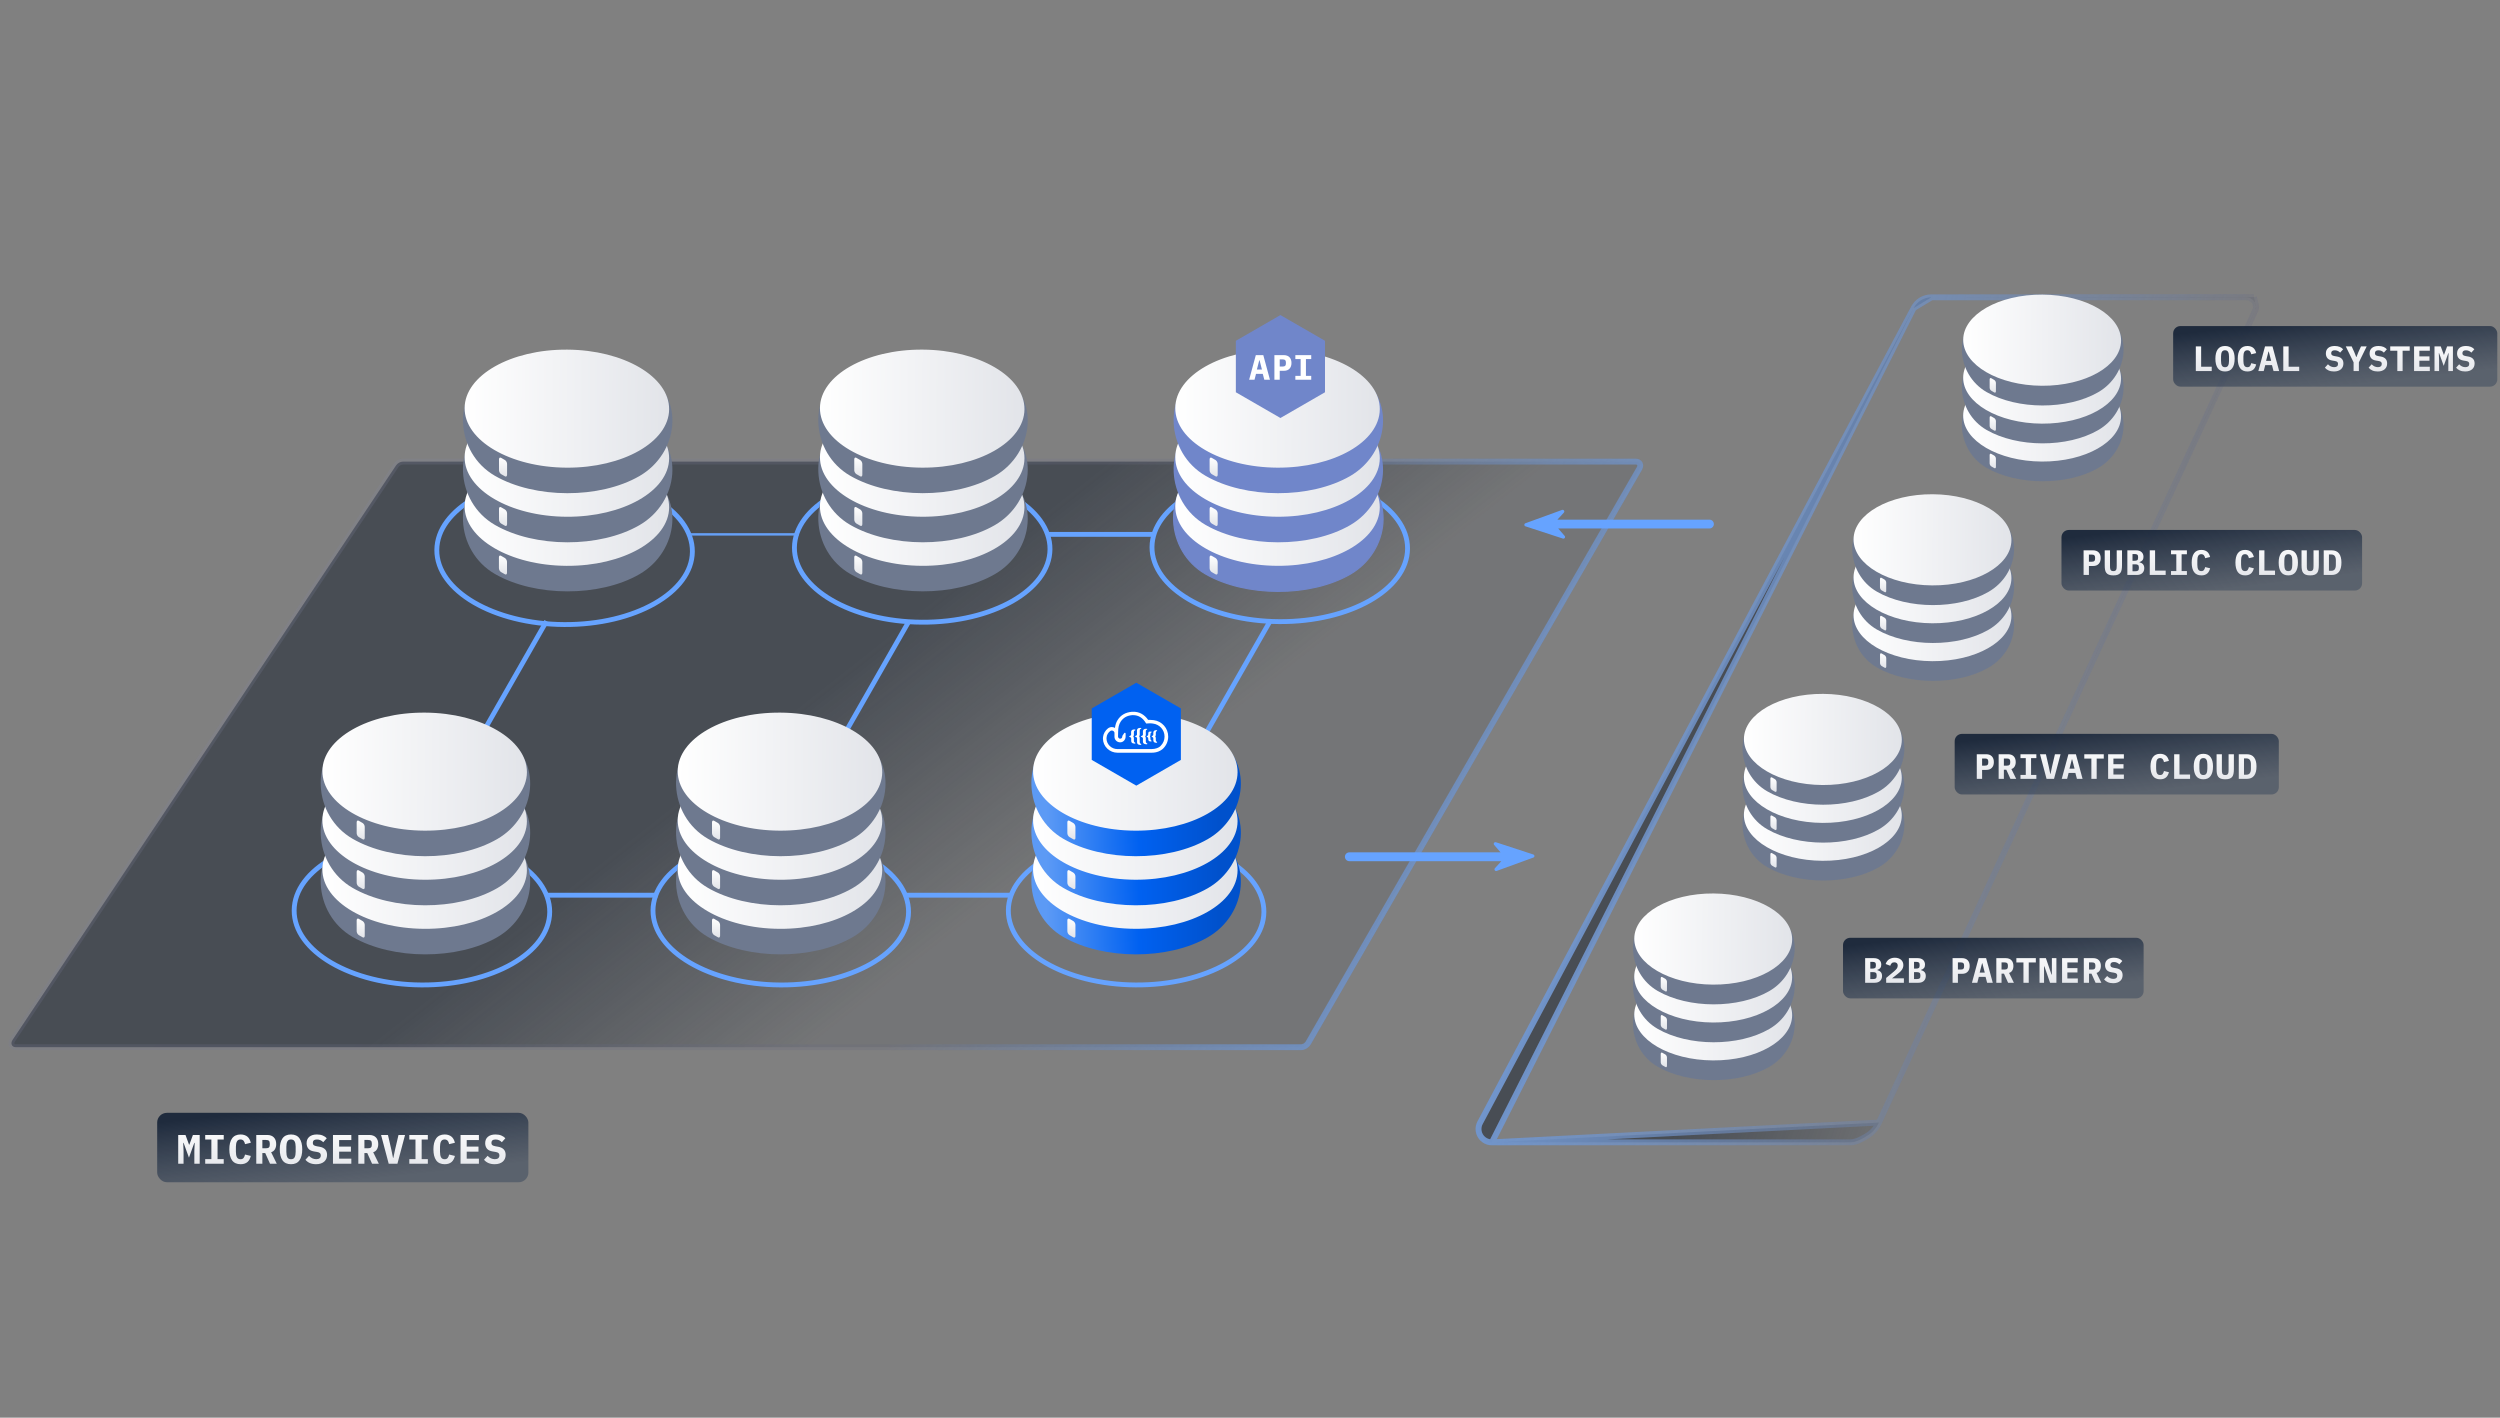<svg width="850" height="482" viewBox="0 0 850 482" fill="none" xmlns="http://www.w3.org/2000/svg">
<rect x="0" y="0" width="850" height="482" fill="#808080" stroke="none"/>
<g opacity="0.6">
<path d="M638.831 381.672L638.834 381.665L764.096 111.478L764.1 111.468L766.775 105.53L638.831 381.672ZM638.831 381.672C638.028 383.444 636.734 384.947 635.102 386.006C634.228 386.573 633.208 387.175 632.164 387.635C631.11 388.099 630.1 388.387 629.228 388.393C629.226 388.393 629.225 388.393 629.223 388.393L507.257 388.393L507.251 388.393M638.831 381.672L507.251 388.393M507.251 388.393C506.471 388.398 505.703 388.202 505.021 387.824C504.34 387.445 503.767 386.897 503.36 386.232C502.952 385.568 502.723 384.809 502.694 384.03C502.666 383.253 502.838 382.482 503.195 381.791C503.196 381.789 503.197 381.787 503.197 381.786L650.63 104.779L650.634 104.771M507.251 388.393L650.634 104.771M650.634 104.771L650.638 104.764M650.634 104.771L650.638 104.764M650.638 104.764C651.205 103.654 652.069 102.723 653.133 102.075C654.198 101.426 655.422 101.087 656.668 101.093H656.673M650.638 104.764L656.673 101.093M656.673 101.093H763.724C764.271 101.093 764.635 101.181 764.911 101.294C765.199 101.412 765.438 101.573 765.754 101.802L766.341 100.993M656.673 101.093L766.341 100.993M766.341 100.993L765.754 101.802C766.21 102.133 766.46 102.499 766.776 102.992M766.341 100.993L766.776 102.992M766.776 102.992C766.949 103.262 767.039 103.718 767.083 104.315M766.776 102.992L767.083 104.315M767.083 104.315C767.108 104.652 767.004 105.018 766.776 105.528L767.083 104.315Z" fill="url(#paint0_linear_553_5780)"/>
<path d="M638.831 381.672L638.834 381.665L764.096 111.478L764.1 111.468L766.775 105.53L638.831 381.672ZM638.831 381.672C638.028 383.444 636.734 384.947 635.102 386.006C634.228 386.573 633.208 387.175 632.164 387.635C631.11 388.099 630.1 388.387 629.228 388.393C629.226 388.393 629.225 388.393 629.223 388.393L507.257 388.393L507.251 388.393M638.831 381.672L507.251 388.393M507.251 388.393C506.471 388.398 505.703 388.202 505.021 387.824C504.34 387.445 503.767 386.897 503.36 386.232C502.952 385.568 502.723 384.809 502.694 384.03C502.666 383.253 502.838 382.482 503.195 381.791C503.196 381.789 503.197 381.787 503.197 381.786L650.63 104.779L650.634 104.771M507.251 388.393L650.634 104.771M650.634 104.771L650.638 104.764M650.634 104.771L650.638 104.764M650.638 104.764C651.205 103.654 652.069 102.723 653.133 102.075C654.198 101.426 655.422 101.087 656.668 101.093H656.673M650.638 104.764L656.673 101.093M656.673 101.093H763.724C764.271 101.093 764.635 101.181 764.911 101.294C765.199 101.412 765.438 101.573 765.754 101.802L766.341 100.993M656.673 101.093L766.341 100.993M766.341 100.993L765.754 101.802C766.21 102.133 766.46 102.499 766.776 102.992M766.341 100.993L766.776 102.992M766.776 102.992C766.949 103.262 767.039 103.718 767.083 104.315M766.776 102.992L767.083 104.315M767.083 104.315C767.108 104.652 767.004 105.018 766.776 105.528L767.083 104.315Z" stroke="url(#paint1_linear_553_5780)" stroke-opacity="0.2" stroke-width="2"/>
<path d="M638.831 381.672L638.834 381.665L764.096 111.478L764.1 111.468L766.775 105.53L638.831 381.672ZM638.831 381.672C638.028 383.444 636.734 384.947 635.102 386.006C634.228 386.573 633.208 387.175 632.164 387.635C631.11 388.099 630.1 388.387 629.228 388.393C629.226 388.393 629.225 388.393 629.223 388.393L507.257 388.393L507.251 388.393M638.831 381.672L507.251 388.393M507.251 388.393C506.471 388.398 505.703 388.202 505.021 387.824C504.34 387.445 503.767 386.897 503.36 386.232C502.952 385.568 502.723 384.809 502.694 384.03C502.666 383.253 502.838 382.482 503.195 381.791C503.196 381.789 503.197 381.787 503.197 381.786L650.63 104.779L650.634 104.771M507.251 388.393L650.634 104.771M650.634 104.771L650.638 104.764M650.634 104.771L650.638 104.764M650.638 104.764C651.205 103.654 652.069 102.723 653.133 102.075C654.198 101.426 655.422 101.087 656.668 101.093H656.673M650.638 104.764L656.673 101.093M656.673 101.093H763.724C764.271 101.093 764.635 101.181 764.911 101.294C765.199 101.412 765.438 101.573 765.754 101.802L766.341 100.993M656.673 101.093L766.341 100.993M766.341 100.993L765.754 101.802C766.21 102.133 766.46 102.499 766.776 102.992M766.341 100.993L766.776 102.992M766.776 102.992C766.949 103.262 767.039 103.718 767.083 104.315M766.776 102.992L767.083 104.315M767.083 104.315C767.108 104.652 767.004 105.018 766.776 105.528L767.083 104.315Z" stroke="url(#paint2_linear_553_5780)" stroke-width="2"/>
</g>
<g opacity="0.6">
<path d="M134.639 158.264C135.161 157.481 136.101 156.951 136.967 156.951H556.204C557.497 156.951 558.077 158.1 557.388 159.296L444.805 354.589C444.311 355.445 443.311 356.049 442.386 356.049H5.365C4.006 356.049 3.453 354.787 4.273 353.558L134.639 158.264Z" fill="url(#paint3_linear_553_5780)"/>
<path d="M134.639 158.264C135.161 157.481 136.101 156.951 136.967 156.951H556.204C557.497 156.951 558.077 158.1 557.388 159.296L444.805 354.589C444.311 355.445 443.311 356.049 442.386 356.049H5.365C4.006 356.049 3.453 354.787 4.273 353.558L134.639 158.264Z" stroke="url(#paint4_linear_553_5780)" stroke-opacity="0.2" stroke-width="2"/>
<path d="M134.639 158.264C135.161 157.481 136.101 156.951 136.967 156.951H556.204C557.497 156.951 558.077 158.1 557.388 159.296L444.805 354.589C444.311 355.445 443.311 356.049 442.386 356.049H5.365C4.006 356.049 3.453 354.787 4.273 353.558L134.639 158.264Z" stroke="url(#paint5_linear_553_5780)" stroke-width="2"/>
</g>
<rect x="53.441" y="378.362" width="126.206" height="23.603" rx="3.301" fill="url(#paint6_linear_553_5780)"/>
<path d="M66.078 391.31L66.19 388.58H66.064L64.244 393.606L62.424 388.58H62.298L62.41 391.31V395.664H60.59V385.892H63.068L64.272 389.182H64.384L65.588 385.892H67.898V395.664H66.078V391.31ZM69.769 395.664V394.11H71.868V387.446H69.769V385.892H76.069V387.446H73.969V394.11H76.069V395.664H69.769ZM81.817 395.832C80.51 395.832 79.54 395.393 78.905 394.516C78.28 393.629 77.967 392.383 77.967 390.778C77.967 389.172 78.28 387.931 78.905 387.054C79.54 386.167 80.51 385.724 81.817 385.724C82.321 385.724 82.764 385.794 83.147 385.934C83.539 386.064 83.875 386.251 84.155 386.494C84.435 386.736 84.664 387.03 84.841 387.376C85.028 387.721 85.172 388.108 85.275 388.538L83.315 389.014C83.259 388.78 83.194 388.566 83.119 388.37C83.044 388.174 82.946 388.006 82.825 387.866C82.713 387.726 82.568 387.618 82.391 387.544C82.223 387.46 82.018 387.418 81.775 387.418C81.206 387.418 80.8 387.642 80.557 388.09C80.324 388.528 80.207 389.14 80.207 389.924V391.632C80.207 392.416 80.324 393.032 80.557 393.48C80.8 393.918 81.206 394.138 81.775 394.138C82.26 394.138 82.61 393.988 82.825 393.69C83.049 393.391 83.212 393.008 83.315 392.542L85.275 393.018C85.172 393.447 85.028 393.834 84.841 394.18C84.664 394.525 84.435 394.824 84.155 395.076C83.875 395.318 83.539 395.505 83.147 395.636C82.764 395.766 82.321 395.832 81.817 395.832ZM89.204 395.664H87.132V385.892H90.912C91.388 385.892 91.812 385.966 92.186 386.116C92.559 386.256 92.871 386.461 93.124 386.732C93.385 387.002 93.581 387.329 93.712 387.712C93.842 388.094 93.907 388.524 93.907 389C93.907 389.69 93.758 390.283 93.46 390.778C93.161 391.272 92.736 391.599 92.186 391.758L94.103 395.664H91.808L90.169 392.038H89.204V395.664ZM90.407 390.414C90.902 390.414 91.243 390.32 91.43 390.134C91.626 389.947 91.724 389.639 91.724 389.21V388.79C91.724 388.36 91.626 388.052 91.43 387.866C91.243 387.679 90.902 387.586 90.407 387.586H89.204V390.414H90.407ZM98.942 395.832C97.635 395.832 96.669 395.388 96.044 394.502C95.428 393.615 95.12 392.374 95.12 390.778C95.12 389.182 95.428 387.94 96.044 387.054C96.669 386.167 97.635 385.724 98.942 385.724C100.249 385.724 101.21 386.167 101.826 387.054C102.451 387.94 102.764 389.182 102.764 390.778C102.764 392.374 102.451 393.615 101.826 394.502C101.21 395.388 100.249 395.832 98.942 395.832ZM98.942 394.138C99.539 394.138 99.95 393.918 100.174 393.48C100.407 393.032 100.524 392.411 100.524 391.618V389.924C100.524 389.14 100.407 388.528 100.174 388.09C99.95 387.642 99.539 387.418 98.942 387.418C98.345 387.418 97.929 387.642 97.696 388.09C97.472 388.528 97.36 389.14 97.36 389.924V391.632C97.36 392.416 97.472 393.032 97.696 393.48C97.929 393.918 98.345 394.138 98.942 394.138ZM107.463 395.832C106.641 395.832 105.927 395.696 105.321 395.426C104.714 395.155 104.224 394.786 103.851 394.32L105.069 392.976C105.423 393.368 105.811 393.657 106.231 393.844C106.66 394.03 107.094 394.124 107.533 394.124C108.037 394.124 108.419 394.012 108.681 393.788C108.942 393.564 109.073 393.242 109.073 392.822C109.073 392.476 108.97 392.215 108.765 392.038C108.569 391.86 108.233 391.734 107.757 391.66L106.735 391.492C105.857 391.342 105.223 391.02 104.831 390.526C104.439 390.022 104.243 389.41 104.243 388.692C104.243 387.749 104.551 387.021 105.167 386.508C105.783 385.985 106.646 385.724 107.757 385.724C108.513 385.724 109.171 385.84 109.731 386.074C110.291 386.307 110.743 386.624 111.089 387.026L109.899 388.356C109.637 388.066 109.329 387.842 108.975 387.684C108.62 387.516 108.219 387.432 107.771 387.432C106.828 387.432 106.357 387.819 106.357 388.594C106.357 388.93 106.459 389.182 106.665 389.35C106.879 389.518 107.225 389.644 107.701 389.728L108.723 389.91C109.516 390.05 110.127 390.348 110.557 390.806C110.986 391.263 111.201 391.879 111.201 392.654C111.201 393.111 111.121 393.536 110.963 393.928C110.804 394.31 110.566 394.646 110.249 394.936C109.931 395.216 109.539 395.435 109.073 395.594C108.615 395.752 108.079 395.832 107.463 395.832ZM113.211 395.664V385.892H119.455V387.614H115.311V389.854H119.315V391.576H115.311V393.942H119.455V395.664H113.211ZM123.902 395.664H121.83V385.892H125.61C126.086 385.892 126.51 385.966 126.884 386.116C127.257 386.256 127.57 386.461 127.822 386.732C128.083 387.002 128.279 387.329 128.41 387.712C128.54 388.094 128.606 388.524 128.606 389C128.606 389.69 128.456 390.283 128.158 390.778C127.859 391.272 127.434 391.599 126.884 391.758L128.802 395.664H126.506L124.868 392.038H123.902V395.664ZM125.106 390.414C125.6 390.414 125.941 390.32 126.128 390.134C126.324 389.947 126.422 389.639 126.422 389.21V388.79C126.422 388.36 126.324 388.052 126.128 387.866C125.941 387.679 125.6 387.586 125.106 387.586H123.902V390.414H125.106ZM132.156 395.664L129.566 385.892H131.904L133.052 390.862L133.626 393.676H133.738L134.326 390.862L135.488 385.892H137.714L135.124 395.664H132.156ZM139.165 395.664V394.11H141.265V387.446H139.165V385.892H145.465V387.446H143.365V394.11H145.465V395.664H139.165ZM151.213 395.832C149.907 395.832 148.936 395.393 148.301 394.516C147.676 393.629 147.363 392.383 147.363 390.778C147.363 389.172 147.676 387.931 148.301 387.054C148.936 386.167 149.907 385.724 151.213 385.724C151.717 385.724 152.161 385.794 152.543 385.934C152.935 386.064 153.271 386.251 153.551 386.494C153.831 386.736 154.06 387.03 154.237 387.376C154.424 387.721 154.569 388.108 154.671 388.538L152.711 389.014C152.655 388.78 152.59 388.566 152.515 388.37C152.441 388.174 152.343 388.006 152.221 387.866C152.109 387.726 151.965 387.618 151.787 387.544C151.619 387.46 151.414 387.418 151.171 387.418C150.602 387.418 150.196 387.642 149.953 388.09C149.72 388.528 149.603 389.14 149.603 389.924V391.632C149.603 392.416 149.72 393.032 149.953 393.48C150.196 393.918 150.602 394.138 151.171 394.138C151.657 394.138 152.007 393.988 152.221 393.69C152.445 393.391 152.609 393.008 152.711 392.542L154.671 393.018C154.569 393.447 154.424 393.834 154.237 394.18C154.06 394.525 153.831 394.824 153.551 395.076C153.271 395.318 152.935 395.505 152.543 395.636C152.161 395.766 151.717 395.832 151.213 395.832ZM156.584 395.664V385.892H162.828V387.614H158.684V389.854H162.688V391.576H158.684V393.942H162.828V395.664H156.584ZM168.184 395.832C167.363 395.832 166.649 395.696 166.042 395.426C165.436 395.155 164.946 394.786 164.572 394.32L165.79 392.976C166.145 393.368 166.532 393.657 166.952 393.844C167.382 394.03 167.816 394.124 168.254 394.124C168.758 394.124 169.141 394.012 169.402 393.788C169.664 393.564 169.794 393.242 169.794 392.822C169.794 392.476 169.692 392.215 169.486 392.038C169.29 391.86 168.954 391.734 168.478 391.66L167.456 391.492C166.579 391.342 165.944 391.02 165.552 390.526C165.16 390.022 164.964 389.41 164.964 388.692C164.964 387.749 165.272 387.021 165.888 386.508C166.504 385.985 167.368 385.724 168.478 385.724C169.234 385.724 169.892 385.84 170.452 386.074C171.012 386.307 171.465 386.624 171.81 387.026L170.62 388.356C170.359 388.066 170.051 387.842 169.696 387.684C169.342 387.516 168.94 387.432 168.492 387.432C167.55 387.432 167.078 387.819 167.078 388.594C167.078 388.93 167.181 389.182 167.386 389.35C167.601 389.518 167.946 389.644 168.422 389.728L169.444 389.91C170.238 390.05 170.849 390.348 171.278 390.806C171.708 391.263 171.922 391.879 171.922 392.654C171.922 393.111 171.843 393.536 171.684 393.928C171.526 394.31 171.288 394.646 170.97 394.936C170.653 395.216 170.261 395.435 169.794 395.594C169.337 395.752 168.8 395.832 168.184 395.832Z" fill="url(#paint7_linear_553_5780)"/>
<path d="M185.809 211.219L144.715 283.136" stroke="#66A3FF" stroke-width="1.651" stroke-miterlimit="10"/>
<path d="M309.043 211.219L267.959 283.136" stroke="#66A3FF" stroke-width="1.651" stroke-miterlimit="10"/>
<path d="M431.809 211.219L390.715 283.136" stroke="#66A3FF" stroke-width="1.651" stroke-miterlimit="10"/>
<path d="M356.996 186.74C357.083 172.889 337.703 161.538 313.709 161.387C289.715 161.236 270.193 172.343 270.106 186.194C270.019 200.046 289.399 211.397 313.394 211.548C337.388 211.699 356.909 200.592 356.996 186.74Z" stroke="#66A3FF" stroke-width="1.651" stroke-miterlimit="10"/>
<path d="M355.891 181.687H392.496" stroke="#66A3FF" stroke-width="1.651" stroke-miterlimit="10"/>
<path d="M307.807 304.366H343.549" stroke="#66A3FF" stroke-width="1.651" stroke-miterlimit="10"/>
<path d="M185.809 304.366H223.51" stroke="#66A3FF" stroke-width="1.651" stroke-miterlimit="10"/>
<path d="M235.407 187.539C235.494 173.687 216.113 162.336 192.119 162.186C168.125 162.035 148.603 173.142 148.516 186.993C148.429 200.845 167.81 212.196 191.804 212.347C215.798 212.497 235.319 201.391 235.407 187.539Z" stroke="#66A3FF" stroke-width="1.651" stroke-miterlimit="10"/>
<path d="M429.725 310.074C429.812 296.222 410.431 284.871 386.437 284.72C362.443 284.57 342.921 295.676 342.834 309.528C342.747 323.379 362.128 334.731 386.122 334.881C410.116 335.032 429.638 323.925 429.725 310.074Z" stroke="#66A3FF" stroke-width="1.651" stroke-miterlimit="10"/>
<path d="M308.908 310.08C308.995 296.228 289.614 284.877 265.62 284.727C241.626 284.576 222.104 295.683 222.017 309.534C221.93 323.386 241.31 334.737 265.305 334.888C289.299 335.038 308.82 323.932 308.908 310.08Z" stroke="#66A3FF" stroke-width="1.651" stroke-miterlimit="10"/>
<path d="M186.903 310.078C186.99 296.226 167.609 284.875 143.615 284.724C119.621 284.573 100.099 295.68 100.012 309.532C99.925 323.383 119.306 334.734 143.3 334.885C167.294 335.036 186.816 323.929 186.903 310.078Z" stroke="#66A3FF" stroke-width="1.651" stroke-miterlimit="10"/>
<path d="M478.569 186.544C478.656 172.693 459.275 161.342 435.281 161.191C411.287 161.04 391.765 172.147 391.678 185.999C391.591 199.85 410.972 211.201 434.966 211.352C458.96 211.503 478.482 200.396 478.569 186.544Z" stroke="#66A3FF" stroke-width="1.651" stroke-miterlimit="10"/>
<path d="M234.717 181.687H271.49" stroke="#66A0F7" stroke-width="0.825" stroke-miterlimit="10"/>
<path d="M638.789 294.874C628.349 300.908 611.349 300.87 600.825 294.799C590.301 288.728 589.392 273.081 599.888 267.048C610.384 261.014 629.821 261.923 640.345 267.985C650.869 274.046 649.266 288.85 638.789 294.874Z" fill="#6E798F"/>
<path d="M646.601 277.348C646.655 268.79 634.682 261.776 619.859 261.683C605.036 261.59 592.976 268.452 592.923 277.011C592.869 285.569 604.842 292.582 619.665 292.675C634.487 292.769 646.547 285.906 646.601 277.348Z" fill="url(#paint8_linear_553_5780)"/>
<path d="M638.789 281.992C628.349 288.025 611.349 287.988 600.825 281.917C590.301 275.846 589.392 260.19 599.888 254.166C610.384 248.141 629.821 249.041 640.345 255.102C650.869 261.164 649.266 275.967 638.789 281.992Z" fill="#6E798F"/>
<path d="M646.602 264.46C646.656 255.902 634.683 248.889 619.86 248.795C605.037 248.702 592.977 255.565 592.924 264.123C592.87 272.681 604.843 279.695 619.666 279.788C634.488 279.881 646.548 273.018 646.602 264.46Z" fill="url(#paint9_linear_553_5780)"/>
<path d="M638.789 269.109C628.349 275.134 611.349 275.105 600.825 269.025C590.301 262.944 589.392 247.307 599.888 241.283C610.384 235.259 629.821 236.149 640.345 242.22C650.869 248.291 649.266 263.076 638.789 269.109Z" fill="#6E798F"/>
<path d="M646.612 251.581C646.666 243.022 634.693 236.009 619.87 235.916C605.047 235.823 592.987 242.685 592.933 251.244C592.88 259.802 604.852 266.815 619.675 266.908C634.498 267.001 646.558 260.139 646.612 251.581Z" fill="url(#paint10_linear_553_5780)"/>
<path d="M603.505 282.16L602.465 281.561C602.303 281.441 602.17 281.286 602.078 281.108C601.985 280.929 601.935 280.731 601.931 280.53V277.719C601.931 277.316 602.174 277.138 602.465 277.307L603.505 277.907C603.669 278.024 603.804 278.179 603.899 278.358C603.993 278.537 604.044 278.735 604.049 278.937V281.748C604.049 282.151 603.805 282.338 603.505 282.16Z" fill="url(#paint11_linear_553_5780)"/>
<path d="M603.505 269.185L602.465 268.585C602.302 268.467 602.168 268.312 602.076 268.133C601.983 267.954 601.933 267.756 601.931 267.554V264.744C601.931 264.341 602.174 264.163 602.465 264.331L603.505 264.931C603.669 265.049 603.804 265.203 603.899 265.382C603.993 265.561 604.044 265.76 604.049 265.962V268.772C604.049 269.175 603.805 269.363 603.505 269.185Z" fill="url(#paint12_linear_553_5780)"/>
<path d="M603.505 294.912L602.465 294.303C602.303 294.186 602.17 294.032 602.078 293.855C601.985 293.678 601.935 293.482 601.931 293.282V290.471C601.931 290.077 602.174 289.89 602.465 290.068L603.505 290.668C603.671 290.784 603.807 290.938 603.902 291.117C603.996 291.296 604.047 291.496 604.049 291.698V294.509C604.049 294.902 603.805 295.08 603.505 294.912Z" fill="url(#paint13_linear_553_5780)"/>
<path d="M676.096 227.005C665.656 233.029 648.656 233.001 638.132 226.93C627.608 220.859 626.699 205.203 637.195 199.179C647.691 193.154 667.127 194.054 677.651 200.116C688.176 206.177 686.582 220.981 676.096 227.005Z" fill="#6E798F"/>
<path d="M683.884 209.475C683.937 200.917 671.965 193.903 657.142 193.81C642.319 193.717 630.259 200.579 630.205 209.138C630.151 217.696 642.124 224.709 656.947 224.802C671.77 224.895 683.83 218.033 683.884 209.475Z" fill="url(#paint14_linear_553_5780)"/>
<path d="M676.096 214.122C665.656 220.146 648.656 220.109 638.132 214.038C627.608 207.967 626.699 192.32 637.195 186.287C647.691 180.253 667.127 181.162 677.651 187.223C688.176 193.285 686.582 208.088 676.096 214.122Z" fill="#6E798F"/>
<path d="M683.884 196.586C683.937 188.028 671.965 181.015 657.142 180.921C642.319 180.828 630.259 187.691 630.205 196.249C630.151 204.807 642.124 211.821 656.947 211.914C671.77 212.007 683.83 205.144 683.884 196.586Z" fill="url(#paint15_linear_553_5780)"/>
<path d="M676.096 201.23C665.656 207.264 648.656 207.227 638.132 201.155C627.608 195.084 626.699 179.438 637.195 173.404C647.691 167.371 667.127 168.279 677.651 174.341C688.176 180.403 686.582 195.206 676.096 201.23Z" fill="#6E798F"/>
<path d="M683.883 183.708C683.937 175.149 671.964 168.136 657.142 168.043C642.319 167.95 630.259 174.812 630.205 183.371C630.151 191.929 642.124 198.942 656.947 199.035C671.77 199.128 683.83 192.266 683.883 183.708Z" fill="url(#paint16_linear_553_5780)"/>
<path d="M640.784 214.291L639.744 213.691C639.581 213.573 639.448 213.418 639.355 213.239C639.262 213.06 639.212 212.862 639.21 212.661V209.85C639.21 209.456 639.444 209.269 639.744 209.447L640.784 210.047C640.95 210.163 641.086 210.317 641.181 210.496C641.275 210.675 641.326 210.875 641.328 211.077V213.888C641.328 214.281 641.084 214.459 640.784 214.291Z" fill="url(#paint17_linear_553_5780)"/>
<path d="M640.786 201.315L639.727 200.715C639.563 200.597 639.43 200.442 639.337 200.263C639.245 200.085 639.195 199.886 639.192 199.685V196.874C639.192 196.481 639.427 196.303 639.727 196.471L640.767 197.071C640.932 197.188 641.067 197.343 641.161 197.522C641.256 197.701 641.307 197.899 641.31 198.102V200.912C641.329 201.306 641.085 201.484 640.786 201.315Z" fill="url(#paint18_linear_553_5780)"/>
<path d="M640.784 227.033L639.744 226.434C639.579 226.317 639.445 226.163 639.352 225.983C639.259 225.804 639.21 225.605 639.21 225.403V222.592C639.21 222.189 639.444 222.011 639.744 222.18L640.784 222.78C640.949 222.898 641.083 223.052 641.178 223.231C641.272 223.41 641.324 223.608 641.328 223.81V226.621C641.328 227.024 641.084 227.211 640.784 227.033Z" fill="url(#paint19_linear_553_5780)"/>
<path d="M713.376 159.135C702.927 165.159 685.936 165.122 675.412 159.05C664.888 152.979 663.979 137.333 674.4 131.299C684.821 125.266 704.333 126.174 714.857 132.236C725.381 138.298 723.816 153.12 713.376 159.135Z" fill="#6E798F"/>
<path d="M721.155 141.601C721.209 133.043 709.236 126.03 694.413 125.937C679.59 125.843 667.53 132.706 667.476 141.264C667.423 149.822 679.395 156.836 694.218 156.929C709.041 157.022 721.101 150.16 721.155 141.601Z" fill="url(#paint20_linear_553_5780)"/>
<path d="M713.376 146.243C702.927 152.277 685.936 152.239 675.412 146.168C664.888 140.097 663.979 124.451 674.4 118.454C684.821 112.458 704.389 113.292 714.885 119.391C725.381 125.491 723.816 140.219 713.376 146.243Z" fill="#6E798F"/>
<path d="M721.155 128.713C721.209 120.154 709.236 113.141 694.413 113.048C679.59 112.955 667.53 119.817 667.476 128.375C667.423 136.934 679.395 143.947 694.218 144.04C709.041 144.133 721.101 137.271 721.155 128.713Z" fill="url(#paint21_linear_553_5780)"/>
<path d="M713.376 133.361C702.927 139.395 685.936 139.357 675.412 133.286C664.888 127.215 663.979 111.559 674.4 105.535C684.821 99.51 704.333 100.41 714.857 106.472C725.381 112.533 723.816 127.337 713.376 133.361Z" fill="#6E798F"/>
<path d="M721.165 115.833C721.219 107.275 709.246 100.262 694.423 100.168C679.6 100.075 667.54 106.938 667.486 115.496C667.432 124.054 679.405 131.068 694.228 131.161C709.051 131.254 721.111 124.391 721.165 115.833Z" fill="url(#paint22_linear_553_5780)"/>
<path d="M678.065 146.412L677.025 145.812C676.859 145.696 676.723 145.542 676.629 145.363C676.534 145.183 676.484 144.984 676.481 144.781V141.971C676.481 141.568 676.725 141.39 677.025 141.559L678.065 142.168C678.23 142.283 678.365 142.435 678.46 142.613C678.554 142.79 678.605 142.988 678.609 143.189V145.999C678.609 146.402 678.365 146.562 678.065 146.412Z" fill="url(#paint23_linear_553_5780)"/>
<path d="M678.065 133.445L677.025 132.836C676.86 132.721 676.725 132.568 676.631 132.391C676.536 132.213 676.485 132.016 676.481 131.815V129.004C676.481 128.611 676.725 128.423 677.025 128.592L678.065 129.201C678.231 129.317 678.367 129.471 678.462 129.65C678.556 129.83 678.607 130.029 678.609 130.231V133.042C678.609 133.445 678.365 133.614 678.065 133.445Z" fill="url(#paint24_linear_553_5780)"/>
<path d="M678.065 159.163L677.025 158.564C676.861 158.446 676.726 158.291 676.632 158.113C676.537 157.934 676.486 157.735 676.481 157.533V154.722C676.481 154.329 676.725 154.141 677.025 154.32L678.065 154.919C678.23 155.036 678.365 155.191 678.46 155.37C678.554 155.549 678.605 155.747 678.609 155.95V158.76C678.609 159.154 678.365 159.332 678.065 159.163Z" fill="url(#paint25_linear_553_5780)"/>
<path d="M601.537 362.753C591.098 368.777 574.098 368.74 563.583 362.669C553.068 356.597 552.15 340.951 562.59 334.917C573.029 328.884 592.522 329.793 603.046 335.854C613.57 341.916 611.987 356.719 601.537 362.753Z" fill="#6E798F"/>
<path d="M609.33 345.213C609.384 336.655 597.411 329.642 582.588 329.548C567.765 329.455 555.705 336.318 555.651 344.876C555.597 353.434 567.57 360.448 582.393 360.541C597.216 360.634 609.276 353.771 609.33 345.213Z" fill="url(#paint26_linear_553_5780)"/>
<path d="M601.537 349.871C591.098 355.905 574.098 355.867 563.583 349.796C553.068 343.725 552.15 328.079 562.59 322.045C573.029 316.011 592.522 316.92 603.046 322.982C613.57 329.044 611.987 343.837 601.537 349.871Z" fill="#6E798F"/>
<path d="M609.322 332.324C609.376 323.766 597.403 316.753 582.58 316.66C567.757 316.567 555.697 323.429 555.643 331.987C555.59 340.546 567.562 347.559 582.385 347.652C597.208 347.745 609.268 340.883 609.322 332.324Z" fill="url(#paint27_linear_553_5780)"/>
<path d="M601.537 336.98C591.098 343.013 574.098 342.976 563.583 336.905C553.068 330.833 552.15 315.178 562.59 309.153C573.029 303.129 592.522 304.028 603.046 310.09C613.57 316.152 611.987 330.955 601.537 336.98Z" fill="#6E798F"/>
<path d="M609.332 319.445C609.386 310.887 597.413 303.873 582.59 303.78C567.767 303.687 555.707 310.55 555.653 319.108C555.599 327.666 567.572 334.679 582.395 334.773C597.218 334.866 609.278 328.003 609.332 319.445Z" fill="url(#paint28_linear_553_5780)"/>
<path d="M566.234 350.04L565.185 349.431C565.021 349.313 564.888 349.158 564.795 348.979C564.703 348.8 564.653 348.602 564.65 348.4V345.59C564.65 345.196 564.894 345.009 565.185 345.177L566.234 345.786C566.397 345.905 566.531 346.059 566.623 346.238C566.716 346.417 566.766 346.615 566.768 346.817V349.628C566.768 350.021 566.525 350.208 566.234 350.04Z" fill="url(#paint29_linear_553_5780)"/>
<path d="M566.234 337.064L565.185 336.464C565.023 336.344 564.891 336.189 564.798 336.011C564.706 335.832 564.655 335.635 564.65 335.433V332.623C564.65 332.229 564.894 332.042 565.185 332.22L566.234 332.819C566.397 332.938 566.531 333.093 566.623 333.272C566.716 333.45 566.766 333.649 566.768 333.85V336.661C566.768 337.054 566.525 337.232 566.234 337.064Z" fill="url(#paint30_linear_553_5780)"/>
<path d="M566.234 362.781L565.185 362.182C565.022 362.062 564.89 361.907 564.797 361.729C564.705 361.55 564.654 361.352 564.65 361.151V358.34C564.65 357.947 564.894 357.769 565.185 357.938L566.234 358.537C566.396 358.657 566.529 358.812 566.622 358.99C566.714 359.169 566.764 359.367 566.768 359.568V362.379C566.768 362.772 566.525 362.988 566.234 362.781Z" fill="url(#paint31_linear_553_5780)"/>
<rect x="738.87" y="110.857" width="110.206" height="20.603" rx="2.476" fill="url(#paint32_linear_553_5780)"/>
<path d="M746.577 126.159V117.783H748.389V124.683H751.989V126.159H746.577ZM756.508 126.303C755.388 126.303 754.56 125.923 754.024 125.163C753.496 124.403 753.232 123.339 753.232 121.971C753.232 120.603 753.496 119.539 754.024 118.779C754.56 118.019 755.388 117.639 756.508 117.639C757.628 117.639 758.452 118.019 758.98 118.779C759.516 119.539 759.784 120.603 759.784 121.971C759.784 123.339 759.516 124.403 758.98 125.163C758.452 125.923 757.628 126.303 756.508 126.303ZM756.508 124.851C757.02 124.851 757.372 124.663 757.564 124.287C757.764 123.903 757.864 123.371 757.864 122.691V121.239C757.864 120.567 757.764 120.043 757.564 119.667C757.372 119.283 757.02 119.091 756.508 119.091C755.996 119.091 755.64 119.283 755.44 119.667C755.248 120.043 755.152 120.567 755.152 121.239V122.703C755.152 123.375 755.248 123.903 755.44 124.287C755.64 124.663 755.996 124.851 756.508 124.851ZM764.135 126.303C763.015 126.303 762.183 125.927 761.639 125.175C761.103 124.415 760.835 123.347 760.835 121.971C760.835 120.595 761.103 119.531 761.639 118.779C762.183 118.019 763.015 117.639 764.135 117.639C764.567 117.639 764.947 117.699 765.275 117.819C765.611 117.931 765.899 118.091 766.139 118.299C766.379 118.507 766.575 118.759 766.727 119.055C766.887 119.351 767.011 119.683 767.099 120.051L765.419 120.459C765.371 120.259 765.315 120.075 765.251 119.907C765.187 119.739 765.103 119.595 764.999 119.475C764.903 119.355 764.779 119.263 764.627 119.199C764.483 119.127 764.307 119.091 764.099 119.091C763.611 119.091 763.263 119.283 763.055 119.667C762.855 120.043 762.755 120.567 762.755 121.239V122.703C762.755 123.375 762.855 123.903 763.055 124.287C763.263 124.663 763.611 124.851 764.099 124.851C764.515 124.851 764.815 124.723 764.999 124.467C765.191 124.211 765.331 123.883 765.419 123.483L767.099 123.891C767.011 124.259 766.887 124.591 766.727 124.887C766.575 125.183 766.379 125.439 766.139 125.655C765.899 125.863 765.611 126.023 765.275 126.135C764.947 126.247 764.567 126.303 764.135 126.303ZM772.999 126.159L772.471 124.143H770.179L769.663 126.159H767.839L770.107 117.783H772.651L774.919 126.159H772.999ZM771.379 119.523H771.283L770.467 122.691H772.195L771.379 119.523ZM776.318 126.159V117.783H778.13V124.683H781.73V126.159H776.318ZM793.553 126.303C792.849 126.303 792.237 126.187 791.717 125.955C791.197 125.723 790.777 125.407 790.457 125.007L791.501 123.855C791.805 124.191 792.137 124.439 792.497 124.599C792.865 124.759 793.237 124.839 793.613 124.839C794.045 124.839 794.373 124.743 794.597 124.551C794.821 124.359 794.933 124.083 794.933 123.723C794.933 123.427 794.845 123.203 794.669 123.051C794.501 122.899 794.213 122.791 793.805 122.727L792.929 122.583C792.177 122.455 791.633 122.179 791.297 121.755C790.961 121.323 790.793 120.799 790.793 120.183C790.793 119.375 791.057 118.751 791.585 118.311C792.113 117.863 792.853 117.639 793.805 117.639C794.453 117.639 795.017 117.739 795.497 117.939C795.977 118.139 796.365 118.411 796.661 118.755L795.641 119.895C795.417 119.647 795.153 119.455 794.849 119.319C794.545 119.175 794.201 119.103 793.817 119.103C793.009 119.103 792.605 119.435 792.605 120.099C792.605 120.387 792.693 120.603 792.869 120.747C793.053 120.891 793.349 120.999 793.757 121.071L794.633 121.227C795.313 121.347 795.837 121.603 796.205 121.995C796.573 122.387 796.757 122.915 796.757 123.579C796.757 123.971 796.689 124.335 796.553 124.671C796.417 124.999 796.213 125.287 795.941 125.535C795.669 125.775 795.333 125.963 794.933 126.099C794.541 126.235 794.081 126.303 793.553 126.303ZM800.22 126.159V123.195L797.568 117.783H799.572L800.46 119.727L801.108 121.371H801.204L801.852 119.727L802.74 117.783H804.672L802.02 123.195V126.159H800.22ZM808.423 126.303C807.719 126.303 807.107 126.187 806.587 125.955C806.067 125.723 805.647 125.407 805.327 125.007L806.371 123.855C806.675 124.191 807.007 124.439 807.367 124.599C807.735 124.759 808.107 124.839 808.483 124.839C808.915 124.839 809.243 124.743 809.467 124.551C809.691 124.359 809.803 124.083 809.803 123.723C809.803 123.427 809.715 123.203 809.539 123.051C809.371 122.899 809.083 122.791 808.675 122.727L807.799 122.583C807.047 122.455 806.503 122.179 806.167 121.755C805.831 121.323 805.663 120.799 805.663 120.183C805.663 119.375 805.927 118.751 806.455 118.311C806.983 117.863 807.723 117.639 808.675 117.639C809.323 117.639 809.887 117.739 810.367 117.939C810.847 118.139 811.235 118.411 811.531 118.755L810.511 119.895C810.287 119.647 810.023 119.455 809.719 119.319C809.415 119.175 809.071 119.103 808.687 119.103C807.879 119.103 807.475 119.435 807.475 120.099C807.475 120.387 807.563 120.603 807.739 120.747C807.923 120.891 808.219 120.999 808.627 121.071L809.503 121.227C810.183 121.347 810.707 121.603 811.075 121.995C811.443 122.387 811.627 122.915 811.627 123.579C811.627 123.971 811.559 124.335 811.423 124.671C811.287 124.999 811.083 125.287 810.811 125.535C810.539 125.775 810.203 125.963 809.803 126.099C809.411 126.235 808.951 126.303 808.423 126.303ZM816.89 119.259V126.159H815.09V119.259H812.678V117.783H819.302V119.259H816.89ZM820.786 126.159V117.783H826.138V119.259H822.586V121.179H826.018V122.655H822.586V124.683H826.138V126.159H820.786ZM832.433 122.427L832.529 120.087H832.421L830.861 124.395L829.301 120.087H829.193L829.289 122.427V126.159H827.729V117.783H829.853L830.885 120.603H830.981L832.013 117.783H833.993V126.159H832.433V122.427ZM838.164 126.303C837.46 126.303 836.848 126.187 836.328 125.955C835.808 125.723 835.388 125.407 835.068 125.007L836.112 123.855C836.416 124.191 836.748 124.439 837.108 124.599C837.476 124.759 837.848 124.839 838.224 124.839C838.656 124.839 838.984 124.743 839.208 124.551C839.432 124.359 839.544 124.083 839.544 123.723C839.544 123.427 839.456 123.203 839.28 123.051C839.112 122.899 838.824 122.791 838.416 122.727L837.54 122.583C836.788 122.455 836.244 122.179 835.908 121.755C835.572 121.323 835.404 120.799 835.404 120.183C835.404 119.375 835.668 118.751 836.196 118.311C836.724 117.863 837.464 117.639 838.416 117.639C839.064 117.639 839.628 117.739 840.108 117.939C840.588 118.139 840.976 118.411 841.272 118.755L840.252 119.895C840.028 119.647 839.764 119.455 839.46 119.319C839.156 119.175 838.812 119.103 838.428 119.103C837.62 119.103 837.216 119.435 837.216 120.099C837.216 120.387 837.304 120.603 837.48 120.747C837.664 120.891 837.96 120.999 838.368 121.071L839.244 121.227C839.924 121.347 840.448 121.603 840.816 121.995C841.184 122.387 841.368 122.915 841.368 123.579C841.368 123.971 841.3 124.335 841.164 124.671C841.028 124.999 840.824 125.287 840.552 125.535C840.28 125.775 839.944 125.963 839.544 126.099C839.152 126.235 838.692 126.303 838.164 126.303Z" fill="url(#paint33_linear_553_5780)"/>
<rect x="664.589" y="249.516" width="110.206" height="20.603" rx="2.476" fill="url(#paint34_linear_553_5780)"/>
<path d="M672.103 264.817V256.441H675.343C675.751 256.441 676.115 256.505 676.435 256.633C676.755 256.753 677.023 256.929 677.239 257.161C677.463 257.393 677.631 257.673 677.743 258.001C677.855 258.329 677.911 258.697 677.911 259.105C677.911 259.513 677.855 259.881 677.743 260.209C677.631 260.537 677.463 260.817 677.239 261.049C677.023 261.281 676.755 261.461 676.435 261.589C676.115 261.709 675.751 261.769 675.343 261.769H673.915V264.817H672.103ZM673.915 260.317H674.887C675.311 260.317 675.603 260.237 675.763 260.077C675.931 259.917 676.015 259.653 676.015 259.285V258.925C676.015 258.557 675.931 258.293 675.763 258.133C675.603 257.973 675.311 257.893 674.887 257.893H673.915V260.317ZM681.315 264.817H679.539V256.441H682.779C683.187 256.441 683.551 256.505 683.871 256.633C684.191 256.753 684.459 256.929 684.675 257.161C684.899 257.393 685.067 257.673 685.179 258.001C685.291 258.329 685.347 258.697 685.347 259.105C685.347 259.697 685.219 260.205 684.963 260.629C684.707 261.053 684.343 261.333 683.871 261.469L685.515 264.817H683.547L682.143 261.709H681.315V264.817ZM682.347 260.317C682.771 260.317 683.063 260.237 683.223 260.077C683.391 259.917 683.475 259.653 683.475 259.285V258.925C683.475 258.557 683.391 258.293 683.223 258.133C683.063 257.973 682.771 257.893 682.347 257.893H681.315V260.317H682.347ZM686.962 264.817V263.485H688.762V257.773H686.962V256.441H692.362V257.773H690.562V263.485H692.362V264.817H686.962ZM695.825 264.817L693.605 256.441H695.609L696.593 260.701L697.085 263.113H697.181L697.685 260.701L698.681 256.441H700.589L698.369 264.817H695.825ZM706.153 264.817L705.625 262.801H703.333L702.817 264.817H700.993L703.261 256.441H705.805L708.073 264.817H706.153ZM704.533 258.181H704.437L703.621 261.349H705.349L704.533 258.181ZM712.868 257.917V264.817H711.068V257.917H708.656V256.441H715.28V257.917H712.868ZM716.763 264.817V256.441H722.115V257.917H718.563V259.837H721.995V261.313H718.563V263.341H722.115V264.817H716.763ZM734.466 264.961C733.346 264.961 732.514 264.585 731.97 263.833C731.434 263.073 731.166 262.005 731.166 260.629C731.166 259.253 731.434 258.189 731.97 257.437C732.514 256.677 733.346 256.297 734.466 256.297C734.898 256.297 735.278 256.357 735.606 256.477C735.942 256.589 736.23 256.749 736.47 256.957C736.71 257.165 736.906 257.417 737.058 257.713C737.218 258.009 737.342 258.341 737.43 258.709L735.75 259.117C735.702 258.917 735.646 258.733 735.582 258.565C735.518 258.397 735.434 258.253 735.33 258.133C735.234 258.013 735.11 257.921 734.958 257.857C734.814 257.785 734.638 257.749 734.43 257.749C733.942 257.749 733.594 257.941 733.386 258.325C733.186 258.701 733.086 259.225 733.086 259.897V261.361C733.086 262.033 733.186 262.561 733.386 262.945C733.594 263.321 733.942 263.509 734.43 263.509C734.846 263.509 735.146 263.381 735.33 263.125C735.522 262.869 735.662 262.541 735.75 262.141L737.43 262.549C737.342 262.917 737.218 263.249 737.058 263.545C736.906 263.841 736.71 264.097 736.47 264.313C736.23 264.521 735.942 264.681 735.606 264.793C735.278 264.905 734.898 264.961 734.466 264.961ZM739.213 264.817V256.441H741.025V263.341H744.625V264.817H739.213ZM749.145 264.961C748.025 264.961 747.197 264.581 746.661 263.821C746.133 263.061 745.869 261.997 745.869 260.629C745.869 259.261 746.133 258.197 746.661 257.437C747.197 256.677 748.025 256.297 749.145 256.297C750.265 256.297 751.089 256.677 751.617 257.437C752.153 258.197 752.421 259.261 752.421 260.629C752.421 261.997 752.153 263.061 751.617 263.821C751.089 264.581 750.265 264.961 749.145 264.961ZM749.145 263.509C749.657 263.509 750.009 263.321 750.201 262.945C750.401 262.561 750.501 262.029 750.501 261.349V259.897C750.501 259.225 750.401 258.701 750.201 258.325C750.009 257.941 749.657 257.749 749.145 257.749C748.633 257.749 748.277 257.941 748.077 258.325C747.885 258.701 747.789 259.225 747.789 259.897V261.361C747.789 262.033 747.885 262.561 748.077 262.945C748.277 263.321 748.633 263.509 749.145 263.509ZM755.44 256.441V261.745C755.44 262.009 755.448 262.253 755.464 262.477C755.488 262.693 755.536 262.877 755.608 263.029C755.688 263.181 755.804 263.301 755.956 263.389C756.108 263.469 756.316 263.509 756.58 263.509C756.844 263.509 757.052 263.469 757.204 263.389C757.356 263.301 757.468 263.181 757.54 263.029C757.62 262.877 757.668 262.693 757.684 262.477C757.708 262.253 757.72 262.009 757.72 261.745V256.441H759.52V261.505C759.52 262.081 759.48 262.585 759.4 263.017C759.328 263.449 759.184 263.809 758.968 264.097C758.752 264.385 758.452 264.601 758.068 264.745C757.684 264.889 757.188 264.961 756.58 264.961C755.972 264.961 755.476 264.889 755.092 264.745C754.708 264.601 754.408 264.385 754.192 264.097C753.976 263.809 753.828 263.449 753.748 263.017C753.676 262.585 753.64 262.081 753.64 261.505V256.441H755.44ZM761.183 256.441H763.883C765.011 256.441 765.847 256.801 766.391 257.521C766.935 258.241 767.207 259.277 767.207 260.629C767.207 261.981 766.935 263.017 766.391 263.737C765.847 264.457 765.011 264.817 763.883 264.817H761.183V256.441ZM763.763 263.401C764.299 263.401 764.691 263.229 764.939 262.885C765.187 262.541 765.311 262.041 765.311 261.385V259.861C765.311 259.213 765.187 258.717 764.939 258.373C764.691 258.029 764.299 257.857 763.763 257.857H762.959V263.401H763.763Z" fill="url(#paint35_linear_553_5780)"/>
<rect x="700.904" y="180.187" width="102.206" height="20.603" rx="2.476" fill="url(#paint36_linear_553_5780)"/>
<path d="M708.419 195.488V187.112H711.659C712.067 187.112 712.431 187.176 712.751 187.304C713.071 187.424 713.339 187.6 713.555 187.832C713.779 188.064 713.947 188.344 714.059 188.672C714.171 189 714.227 189.368 714.227 189.776C714.227 190.184 714.171 190.552 714.059 190.88C713.947 191.208 713.779 191.488 713.555 191.72C713.339 191.952 713.071 192.132 712.751 192.26C712.431 192.38 712.067 192.44 711.659 192.44H710.231V195.488H708.419ZM710.231 190.988H711.203C711.627 190.988 711.919 190.908 712.079 190.748C712.247 190.588 712.331 190.324 712.331 189.956V189.596C712.331 189.228 712.247 188.964 712.079 188.804C711.919 188.644 711.627 188.564 711.203 188.564H710.231V190.988ZM717.402 187.112V192.416C717.402 192.68 717.41 192.924 717.426 193.148C717.45 193.364 717.498 193.548 717.57 193.7C717.65 193.852 717.766 193.972 717.918 194.06C718.07 194.14 718.278 194.18 718.542 194.18C718.806 194.18 719.014 194.14 719.166 194.06C719.318 193.972 719.43 193.852 719.502 193.7C719.582 193.548 719.63 193.364 719.646 193.148C719.67 192.924 719.682 192.68 719.682 192.416V187.112H721.482V192.176C721.482 192.752 721.442 193.256 721.362 193.688C721.29 194.12 721.146 194.48 720.93 194.768C720.714 195.056 720.414 195.272 720.03 195.416C719.646 195.56 719.15 195.632 718.542 195.632C717.934 195.632 717.438 195.56 717.054 195.416C716.67 195.272 716.37 195.056 716.154 194.768C715.938 194.48 715.79 194.12 715.71 193.688C715.638 193.256 715.602 192.752 715.602 192.176V187.112H717.402ZM723.301 187.112H726.241C727.065 187.112 727.693 187.312 728.125 187.712C728.565 188.112 728.785 188.656 728.785 189.344C728.785 189.824 728.665 190.208 728.425 190.496C728.193 190.776 727.857 190.98 727.417 191.108V191.18C727.937 191.308 728.337 191.532 728.617 191.852C728.905 192.172 729.049 192.616 729.049 193.184C729.049 193.888 728.825 194.448 728.377 194.864C727.937 195.28 727.317 195.488 726.517 195.488H723.301V187.112ZM725.965 194.228C726.397 194.228 726.713 194.156 726.913 194.012C727.113 193.868 727.213 193.604 727.213 193.22V192.872C727.213 192.488 727.113 192.224 726.913 192.08C726.713 191.936 726.397 191.864 725.965 191.864H725.053V194.228H725.965ZM725.737 190.664C726.161 190.664 726.469 190.596 726.661 190.46C726.853 190.316 726.949 190.06 726.949 189.692V189.332C726.949 188.964 726.853 188.712 726.661 188.576C726.469 188.44 726.161 188.372 725.737 188.372H725.053V190.664H725.737ZM730.917 195.488V187.112H732.729V194.012H736.329V195.488H730.917ZM738.148 195.488V194.156H739.948V188.444H738.148V187.112H743.548V188.444H741.748V194.156H743.548V195.488H738.148ZM748.475 195.632C747.355 195.632 746.523 195.256 745.979 194.504C745.443 193.744 745.175 192.676 745.175 191.3C745.175 189.924 745.443 188.86 745.979 188.108C746.523 187.348 747.355 186.968 748.475 186.968C748.907 186.968 749.287 187.028 749.615 187.148C749.951 187.26 750.239 187.42 750.479 187.628C750.719 187.836 750.915 188.088 751.067 188.384C751.227 188.68 751.351 189.012 751.439 189.38L749.759 189.788C749.711 189.588 749.655 189.404 749.591 189.236C749.527 189.068 749.443 188.924 749.339 188.804C749.243 188.684 749.119 188.592 748.967 188.528C748.823 188.456 748.647 188.42 748.439 188.42C747.951 188.42 747.603 188.612 747.395 188.996C747.195 189.372 747.095 189.896 747.095 190.568V192.032C747.095 192.704 747.195 193.232 747.395 193.616C747.603 193.992 747.951 194.18 748.439 194.18C748.855 194.18 749.155 194.052 749.339 193.796C749.531 193.54 749.671 193.212 749.759 192.812L751.439 193.22C751.351 193.588 751.227 193.92 751.067 194.216C750.915 194.512 750.719 194.768 750.479 194.984C750.239 195.192 749.951 195.352 749.615 195.464C749.287 195.576 748.907 195.632 748.475 195.632ZM763.346 195.632C762.226 195.632 761.394 195.256 760.85 194.504C760.314 193.744 760.046 192.676 760.046 191.3C760.046 189.924 760.314 188.86 760.85 188.108C761.394 187.348 762.226 186.968 763.346 186.968C763.778 186.968 764.158 187.028 764.486 187.148C764.822 187.26 765.11 187.42 765.35 187.628C765.59 187.836 765.786 188.088 765.938 188.384C766.098 188.68 766.222 189.012 766.31 189.38L764.63 189.788C764.582 189.588 764.526 189.404 764.462 189.236C764.398 189.068 764.314 188.924 764.21 188.804C764.114 188.684 763.99 188.592 763.838 188.528C763.694 188.456 763.518 188.42 763.31 188.42C762.822 188.42 762.474 188.612 762.266 188.996C762.066 189.372 761.966 189.896 761.966 190.568V192.032C761.966 192.704 762.066 193.232 762.266 193.616C762.474 193.992 762.822 194.18 763.31 194.18C763.726 194.18 764.026 194.052 764.21 193.796C764.402 193.54 764.542 193.212 764.63 192.812L766.31 193.22C766.222 193.588 766.098 193.92 765.938 194.216C765.786 194.512 765.59 194.768 765.35 194.984C765.11 195.192 764.822 195.352 764.486 195.464C764.158 195.576 763.778 195.632 763.346 195.632ZM768.093 195.488V187.112H769.905V194.012H773.505V195.488H768.093ZM778.025 195.632C776.905 195.632 776.077 195.252 775.541 194.492C775.013 193.732 774.749 192.668 774.749 191.3C774.749 189.932 775.013 188.868 775.541 188.108C776.077 187.348 776.905 186.968 778.025 186.968C779.145 186.968 779.969 187.348 780.497 188.108C781.033 188.868 781.301 189.932 781.301 191.3C781.301 192.668 781.033 193.732 780.497 194.492C779.969 195.252 779.145 195.632 778.025 195.632ZM778.025 194.18C778.537 194.18 778.889 193.992 779.081 193.616C779.281 193.232 779.381 192.7 779.381 192.02V190.568C779.381 189.896 779.281 189.372 779.081 188.996C778.889 188.612 778.537 188.42 778.025 188.42C777.513 188.42 777.157 188.612 776.957 188.996C776.765 189.372 776.669 189.896 776.669 190.568V192.032C776.669 192.704 776.765 193.232 776.957 193.616C777.157 193.992 777.513 194.18 778.025 194.18ZM784.32 187.112V192.416C784.32 192.68 784.328 192.924 784.344 193.148C784.368 193.364 784.416 193.548 784.488 193.7C784.568 193.852 784.684 193.972 784.836 194.06C784.988 194.14 785.196 194.18 785.46 194.18C785.724 194.18 785.932 194.14 786.084 194.06C786.236 193.972 786.348 193.852 786.42 193.7C786.5 193.548 786.548 193.364 786.564 193.148C786.588 192.924 786.6 192.68 786.6 192.416V187.112H788.4V192.176C788.4 192.752 788.36 193.256 788.28 193.688C788.208 194.12 788.064 194.48 787.848 194.768C787.632 195.056 787.332 195.272 786.948 195.416C786.564 195.56 786.068 195.632 785.46 195.632C784.852 195.632 784.356 195.56 783.972 195.416C783.588 195.272 783.288 195.056 783.072 194.768C782.856 194.48 782.708 194.12 782.628 193.688C782.556 193.256 782.52 192.752 782.52 192.176V187.112H784.32ZM790.063 187.112H792.763C793.891 187.112 794.727 187.472 795.271 188.192C795.815 188.912 796.087 189.948 796.087 191.3C796.087 192.652 795.815 193.688 795.271 194.408C794.727 195.128 793.891 195.488 792.763 195.488H790.063V187.112ZM792.643 194.072C793.179 194.072 793.571 193.9 793.819 193.556C794.067 193.212 794.191 192.712 794.191 192.056V190.532C794.191 189.884 794.067 189.388 793.819 189.044C793.571 188.7 793.179 188.528 792.643 188.528H791.839V194.072H792.643Z" fill="url(#paint37_linear_553_5780)"/>
<rect x="626.623" y="318.845" width="102.206" height="20.603" rx="2.476" fill="url(#paint38_linear_553_5780)"/>
<path d="M634.15 325.77H637.09C637.914 325.77 638.542 325.97 638.974 326.37C639.414 326.77 639.634 327.314 639.634 328.002C639.634 328.482 639.514 328.866 639.274 329.154C639.042 329.434 638.706 329.638 638.266 329.766V329.838C638.786 329.966 639.186 330.19 639.466 330.51C639.754 330.83 639.898 331.274 639.898 331.842C639.898 332.546 639.674 333.106 639.226 333.522C638.786 333.938 638.166 334.146 637.366 334.146H634.15V325.77ZM636.814 332.886C637.246 332.886 637.562 332.814 637.762 332.67C637.962 332.526 638.062 332.262 638.062 331.878V331.53C638.062 331.146 637.962 330.882 637.762 330.738C637.562 330.594 637.246 330.522 636.814 330.522H635.902V332.886H636.814ZM636.586 329.322C637.01 329.322 637.318 329.254 637.51 329.118C637.702 328.974 637.798 328.718 637.798 328.35V327.99C637.798 327.622 637.702 327.37 637.51 327.234C637.318 327.098 637.01 327.03 636.586 327.03H635.902V329.322H636.586ZM647.321 334.146H641.297V332.502L643.937 330.306C644.393 329.914 644.721 329.574 644.921 329.286C645.121 328.998 645.221 328.694 645.221 328.374V328.254C645.221 327.902 645.117 327.638 644.909 327.462C644.701 327.278 644.421 327.186 644.069 327.186C643.669 327.186 643.361 327.302 643.145 327.534C642.929 327.766 642.777 328.042 642.689 328.362L641.117 327.762C641.213 327.474 641.345 327.202 641.513 326.946C641.681 326.682 641.893 326.454 642.149 326.262C642.413 326.07 642.717 325.918 643.061 325.806C643.405 325.686 643.801 325.626 644.249 325.626C644.705 325.626 645.113 325.69 645.473 325.818C645.833 325.946 646.137 326.122 646.385 326.346C646.633 326.57 646.821 326.838 646.949 327.15C647.077 327.454 647.141 327.786 647.141 328.146C647.141 328.498 647.081 328.822 646.961 329.118C646.849 329.406 646.689 329.678 646.481 329.934C646.281 330.19 646.041 330.438 645.761 330.678C645.489 330.918 645.197 331.158 644.885 331.398L643.289 332.634H647.321V334.146ZM649.02 325.77H651.96C652.784 325.77 653.412 325.97 653.844 326.37C654.284 326.77 654.504 327.314 654.504 328.002C654.504 328.482 654.384 328.866 654.144 329.154C653.912 329.434 653.576 329.638 653.136 329.766V329.838C653.656 329.966 654.056 330.19 654.336 330.51C654.624 330.83 654.768 331.274 654.768 331.842C654.768 332.546 654.544 333.106 654.096 333.522C653.656 333.938 653.036 334.146 652.236 334.146H649.02V325.77ZM651.684 332.886C652.116 332.886 652.432 332.814 652.632 332.67C652.832 332.526 652.932 332.262 652.932 331.878V331.53C652.932 331.146 652.832 330.882 652.632 330.738C652.432 330.594 652.116 330.522 651.684 330.522H650.772V332.886H651.684ZM651.456 329.322C651.88 329.322 652.188 329.254 652.38 329.118C652.572 328.974 652.668 328.718 652.668 328.35V327.99C652.668 327.622 652.572 327.37 652.38 327.234C652.188 327.098 651.88 327.03 651.456 327.03H650.772V329.322H651.456ZM663.879 334.146V325.77H667.119C667.527 325.77 667.891 325.834 668.211 325.962C668.531 326.082 668.799 326.258 669.015 326.49C669.239 326.722 669.407 327.002 669.519 327.33C669.631 327.658 669.687 328.026 669.687 328.434C669.687 328.842 669.631 329.21 669.519 329.538C669.407 329.866 669.239 330.146 669.015 330.378C668.799 330.61 668.531 330.79 668.211 330.918C667.891 331.038 667.527 331.098 667.119 331.098H665.691V334.146H663.879ZM665.691 329.646H666.663C667.087 329.646 667.379 329.566 667.539 329.406C667.707 329.246 667.791 328.982 667.791 328.614V328.254C667.791 327.886 667.707 327.622 667.539 327.462C667.379 327.302 667.087 327.222 666.663 327.222H665.691V329.646ZM675.622 334.146L675.094 332.13H672.802L672.286 334.146H670.462L672.73 325.77H675.274L677.542 334.146H675.622ZM674.002 327.51H673.906L673.09 330.678H674.818L674.002 327.51ZM680.525 334.146H678.749V325.77H681.989C682.397 325.77 682.761 325.834 683.081 325.962C683.401 326.082 683.669 326.258 683.885 326.49C684.109 326.722 684.277 327.002 684.389 327.33C684.501 327.658 684.557 328.026 684.557 328.434C684.557 329.026 684.429 329.534 684.173 329.958C683.917 330.382 683.553 330.662 683.081 330.798L684.725 334.146H682.757L681.353 331.038H680.525V334.146ZM681.557 329.646C681.981 329.646 682.273 329.566 682.433 329.406C682.601 329.246 682.685 328.982 682.685 328.614V328.254C682.685 327.886 682.601 327.622 682.433 327.462C682.273 327.302 681.981 327.222 681.557 327.222H680.525V329.646H681.557ZM689.773 327.246V334.146H687.973V327.246H685.561V325.77H692.185V327.246H689.773ZM695.108 328.578H694.976V334.146H693.44V325.77H695.6L697.508 331.338H697.64V325.77H699.176V334.146H697.016L695.108 328.578ZM701.103 334.146V325.77H706.455V327.246H702.903V329.166H706.335V330.642H702.903V332.67H706.455V334.146H701.103ZM710.267 334.146H708.491V325.77H711.731C712.139 325.77 712.503 325.834 712.823 325.962C713.143 326.082 713.411 326.258 713.627 326.49C713.851 326.722 714.019 327.002 714.131 327.33C714.243 327.658 714.299 328.026 714.299 328.434C714.299 329.026 714.171 329.534 713.915 329.958C713.659 330.382 713.295 330.662 712.823 330.798L714.467 334.146H712.499L711.095 331.038H710.267V334.146ZM711.299 329.646C711.723 329.646 712.015 329.566 712.175 329.406C712.343 329.246 712.427 328.982 712.427 328.614V328.254C712.427 327.886 712.343 327.622 712.175 327.462C712.015 327.302 711.723 327.222 711.299 327.222H710.267V329.646H711.299ZM718.482 334.29C717.778 334.29 717.166 334.174 716.646 333.942C716.126 333.71 715.706 333.394 715.386 332.994L716.43 331.842C716.734 332.178 717.066 332.426 717.426 332.586C717.794 332.746 718.166 332.826 718.542 332.826C718.974 332.826 719.302 332.73 719.526 332.538C719.75 332.346 719.862 332.07 719.862 331.71C719.862 331.414 719.774 331.19 719.598 331.038C719.43 330.886 719.142 330.778 718.734 330.714L717.858 330.57C717.106 330.442 716.562 330.166 716.226 329.742C715.89 329.31 715.722 328.786 715.722 328.17C715.722 327.362 715.986 326.738 716.514 326.298C717.042 325.85 717.782 325.626 718.734 325.626C719.382 325.626 719.946 325.726 720.426 325.926C720.906 326.126 721.294 326.398 721.59 326.742L720.57 327.882C720.346 327.634 720.082 327.442 719.778 327.306C719.474 327.162 719.13 327.09 718.746 327.09C717.938 327.09 717.534 327.422 717.534 328.086C717.534 328.374 717.622 328.59 717.798 328.734C717.982 328.878 718.278 328.986 718.686 329.058L719.562 329.214C720.242 329.334 720.766 329.59 721.134 329.982C721.502 330.374 721.686 330.902 721.686 331.566C721.686 331.958 721.618 332.322 721.482 332.658C721.346 332.986 721.142 333.274 720.87 333.522C720.598 333.762 720.262 333.95 719.862 334.086C719.47 334.222 719.01 334.29 718.482 334.29Z" fill="url(#paint39_linear_553_5780)"/>
<path fill-rule="evenodd" clip-rule="evenodd" d="M510.196 289.799L508.01 287.279C507.926 287.184 507.876 287.063 507.869 286.936C507.862 286.809 507.897 286.684 507.97 286.58C508.042 286.475 508.148 286.398 508.269 286.361C508.391 286.323 508.521 286.328 508.64 286.373L521.318 290.521C521.432 290.555 521.532 290.625 521.603 290.72C521.674 290.816 521.713 290.932 521.713 291.051C521.713 291.17 521.674 291.286 521.603 291.382C521.532 291.477 521.432 291.547 521.318 291.581L508.87 296.113C508.753 296.153 508.625 296.153 508.508 296.113C508.39 296.073 508.288 295.996 508.219 295.893C508.149 295.79 508.115 295.668 508.122 295.544C508.128 295.42 508.175 295.301 508.256 295.207L510.465 292.799H458.774C457.946 292.799 457.274 292.127 457.274 291.299C457.274 290.47 457.946 289.799 458.774 289.799H510.196Z" fill="#66A3FF"/>
<path fill-rule="evenodd" clip-rule="evenodd" d="M529.791 179.679L531.978 182.199C532.061 182.294 532.111 182.415 532.118 182.542C532.126 182.669 532.09 182.794 532.018 182.899C531.945 183.003 531.84 183.08 531.718 183.117C531.597 183.155 531.466 183.15 531.347 183.105L518.67 178.957C518.556 178.923 518.455 178.853 518.384 178.758C518.313 178.662 518.275 178.546 518.275 178.427C518.275 178.308 518.313 178.192 518.384 178.096C518.455 178.001 518.556 177.931 518.67 177.897L531.117 173.365C531.235 173.325 531.362 173.326 531.48 173.365C531.597 173.405 531.699 173.482 531.768 173.585C531.838 173.688 531.872 173.81 531.866 173.934C531.859 174.058 531.812 174.177 531.732 174.271L529.522 176.679L581.213 176.679C582.041 176.679 582.713 177.351 582.713 178.179C582.713 179.008 582.041 179.679 581.213 179.679L529.791 179.679Z" fill="#66A3FF"/>
<path d="M217.408 195.237C203.885 203.051 181.871 203.004 168.245 195.134C154.619 187.264 153.438 167.027 166.961 159.194C180.484 151.361 205.731 152.561 219.357 160.421C232.983 168.282 230.94 187.432 217.408 195.237Z" fill="#6E798F"/>
<path d="M227.505 172.535C227.574 161.452 212.065 152.369 192.863 152.249C173.662 152.128 158.04 161.015 157.97 172.098C157.9 183.182 173.41 192.264 192.611 192.385C211.813 192.506 227.435 183.618 227.505 172.535Z" fill="url(#paint40_linear_553_5780)"/>
<path d="M217.408 178.56C203.885 186.365 181.871 186.327 168.245 178.457C154.619 170.587 153.438 150.35 166.961 142.517C180.484 134.685 205.731 135.884 219.357 143.745C232.983 151.605 230.94 170.746 217.408 178.56Z" fill="#6E798F"/>
<path d="M227.505 155.847C227.574 144.763 212.065 135.681 192.863 135.56C173.662 135.439 158.04 144.327 157.97 155.41C157.9 166.493 173.41 175.576 192.611 175.696C211.813 175.817 227.435 166.93 227.505 155.847Z" fill="url(#paint41_linear_553_5780)"/>
<path d="M217.408 161.864C203.885 169.668 181.871 169.621 168.245 161.761C154.619 153.9 153.438 133.653 166.961 125.821C180.484 117.988 205.731 119.178 219.357 127.048C232.983 134.918 230.94 154.05 217.408 161.864Z" fill="#6E798F"/>
<path d="M227.505 139.159C227.574 128.075 212.065 118.993 192.863 118.872C173.662 118.752 158.04 127.639 157.97 138.722C157.9 149.805 173.41 158.888 192.611 159.008C211.813 159.129 227.435 150.242 227.505 139.159Z" fill="url(#paint42_linear_553_5780)"/>
<path d="M171.704 178.766L170.355 177.988C170.142 177.837 169.968 177.638 169.848 177.406C169.727 177.175 169.663 176.919 169.661 176.658V172.985C169.661 172.47 169.97 172.236 170.355 172.46L171.704 173.238C171.918 173.388 172.094 173.587 172.216 173.818C172.338 174.05 172.404 174.307 172.407 174.568V178.241C172.379 178.756 172.07 178.991 171.704 178.766Z" fill="url(#paint43_linear_553_5780)"/>
<path d="M171.704 161.967L170.355 161.189C170.143 161.035 169.97 160.834 169.85 160.601C169.729 160.369 169.665 160.111 169.661 159.85V156.186C169.661 155.671 169.97 155.437 170.355 155.652L171.704 156.43C171.919 156.582 172.094 156.783 172.216 157.015C172.338 157.248 172.404 157.507 172.407 157.77V161.442C172.379 161.948 172.07 162.192 171.704 161.967Z" fill="url(#paint44_linear_553_5780)"/>
<path d="M171.705 195.274L170.327 194.487C170.115 194.336 169.941 194.137 169.82 193.905C169.7 193.674 169.636 193.418 169.634 193.157V189.484C169.634 188.969 169.943 188.735 170.327 188.959L171.677 189.737C171.891 189.887 172.067 190.086 172.189 190.317C172.311 190.549 172.376 190.806 172.38 191.067V194.74C172.38 195.265 172.07 195.499 171.705 195.274Z" fill="url(#paint45_linear_553_5780)"/>
<path d="M169.053 318.665C155.52 326.469 133.507 326.422 119.881 318.562C106.254 310.701 105.074 290.455 118.606 282.622C132.138 274.789 157.376 275.979 171.002 283.849C184.628 291.719 182.576 310.851 169.053 318.665Z" fill="#6E798F"/>
<path d="M179.141 295.951C179.21 284.868 163.701 275.785 144.499 275.665C125.298 275.544 109.675 284.431 109.606 295.514C109.536 306.598 125.045 315.68 144.247 315.801C163.448 315.922 179.071 307.034 179.141 295.951Z" fill="url(#paint46_linear_553_5780)"/>
<path d="M169.053 301.979C155.52 309.783 133.507 309.736 119.881 301.876C106.254 294.015 105.074 273.769 118.606 265.936C132.138 258.103 157.376 259.293 171.002 267.163C184.628 275.033 182.576 294.165 169.053 301.979Z" fill="#6E798F"/>
<path d="M179.141 279.263C179.21 268.179 163.701 259.097 144.499 258.976C125.298 258.856 109.675 267.743 109.606 278.826C109.536 289.909 125.045 298.992 144.247 299.112C163.448 299.233 179.071 290.346 179.141 279.263Z" fill="url(#paint47_linear_553_5780)"/>
<path d="M169.053 285.283C155.52 293.097 133.507 293.05 119.881 285.18C106.254 277.31 105.074 257.072 118.606 249.24C132.138 241.407 157.376 242.607 171.002 250.467C184.628 258.328 182.576 277.478 169.053 285.283Z" fill="#6E798F"/>
<path d="M179.15 262.574C179.22 251.491 163.71 242.408 144.509 242.288C125.307 242.167 109.685 251.054 109.615 262.137C109.546 273.221 125.055 282.303 144.257 282.424C163.458 282.545 179.081 273.658 179.15 262.574Z" fill="url(#paint48_linear_553_5780)"/>
<path d="M123.319 302.232L121.969 301.454C121.757 301.302 121.583 301.102 121.461 300.871C121.339 300.641 121.273 300.385 121.267 300.124V296.451C121.267 295.936 121.585 295.701 121.969 295.917L123.319 296.704C123.532 296.855 123.705 297.054 123.826 297.286C123.946 297.517 124.01 297.773 124.012 298.034V301.707C124.012 302.232 123.703 302.419 123.319 302.232Z" fill="url(#paint49_linear_553_5780)"/>
<path d="M123.319 285.367L121.969 284.589C121.756 284.439 121.581 284.24 121.458 284.008C121.336 283.777 121.271 283.52 121.267 283.259V279.586C121.267 279.071 121.585 278.837 121.969 279.061L123.319 279.839C123.53 279.991 123.703 280.191 123.824 280.422C123.944 280.653 124.009 280.909 124.012 281.17V284.842C124.012 285.367 123.703 285.61 123.319 285.367Z" fill="url(#paint50_linear_553_5780)"/>
<path d="M123.319 318.702L121.969 317.925C121.757 317.772 121.583 317.573 121.461 317.342C121.339 317.111 121.273 316.855 121.267 316.594V312.922C121.267 312.406 121.585 312.172 121.969 312.388L123.319 313.175C123.532 313.326 123.705 313.525 123.826 313.756C123.946 313.988 124.01 314.244 124.012 314.505V318.159C124.012 318.693 123.703 318.927 123.319 318.702Z" fill="url(#paint51_linear_553_5780)"/>
<path d="M289.86 318.665C276.337 326.469 254.323 326.422 240.697 318.562C227.071 310.701 225.89 290.455 239.413 282.622C252.936 274.789 278.193 275.979 291.819 283.849C305.445 291.719 303.392 310.851 289.86 318.665Z" fill="#6E798F"/>
<path d="M299.958 295.953C300.028 284.87 284.518 275.787 265.317 275.667C246.115 275.546 230.493 284.433 230.423 295.516C230.353 306.6 245.863 315.682 265.064 315.803C284.266 315.923 299.888 307.036 299.958 295.953Z" fill="url(#paint52_linear_553_5780)"/>
<path d="M289.86 301.979C276.337 309.783 254.323 309.736 240.697 301.876C227.071 294.015 225.89 273.769 239.413 265.936C252.936 258.103 278.193 259.293 291.819 267.163C305.445 275.033 303.392 294.165 289.86 301.979Z" fill="#6E798F"/>
<path d="M299.958 279.265C300.028 268.182 284.518 259.099 265.317 258.979C246.115 258.858 230.493 267.745 230.423 278.828C230.353 289.912 245.863 298.994 265.064 299.115C284.266 299.235 299.888 290.348 299.958 279.265Z" fill="url(#paint53_linear_553_5780)"/>
<path d="M289.86 285.283C276.337 293.097 254.323 293.05 240.697 285.18C227.071 277.31 225.89 257.072 239.413 249.24C252.936 241.407 278.193 242.607 291.819 250.467C305.445 258.328 303.392 277.478 289.86 285.283Z" fill="#6E798F"/>
<path d="M299.958 262.577C300.028 251.493 284.518 242.411 265.317 242.29C246.115 242.169 230.493 251.057 230.423 262.14C230.353 273.223 245.863 282.306 265.064 282.426C284.266 282.547 299.888 273.66 299.958 262.577Z" fill="url(#paint54_linear_553_5780)"/>
<path d="M244.135 302.232L242.786 301.454C242.574 301.302 242.4 301.102 242.278 300.871C242.156 300.641 242.089 300.385 242.083 300.124V296.451C242.083 295.936 242.402 295.701 242.786 295.917L244.135 296.704C244.348 296.855 244.522 297.054 244.642 297.286C244.763 297.517 244.827 297.773 244.829 298.034V301.707C244.801 302.232 244.52 302.419 244.135 302.232Z" fill="url(#paint55_linear_553_5780)"/>
<path d="M244.135 285.367L242.786 284.589C242.572 284.439 242.397 284.24 242.275 284.008C242.153 283.777 242.087 283.52 242.083 283.259V279.586C242.083 279.071 242.402 278.837 242.786 279.061L244.135 279.839C244.347 279.991 244.52 280.191 244.64 280.422C244.761 280.653 244.825 280.909 244.829 281.17V284.842C244.801 285.367 244.52 285.61 244.135 285.367Z" fill="url(#paint56_linear_553_5780)"/>
<path d="M244.135 318.702L242.786 317.925C242.574 317.772 242.4 317.573 242.278 317.342C242.156 317.111 242.089 316.855 242.083 316.594V312.922C242.083 312.406 242.402 312.172 242.786 312.388L244.135 313.175C244.348 313.326 244.522 313.525 244.642 313.756C244.763 313.988 244.827 314.244 244.829 314.505V318.159C244.801 318.693 244.52 318.927 244.135 318.702Z" fill="url(#paint57_linear_553_5780)"/>
<path d="M410.676 318.665C397.153 326.47 375.14 326.423 361.514 318.562C347.888 310.702 346.707 290.455 360.23 282.623C373.753 274.79 399 275.98 412.626 283.85C426.252 291.72 424.209 310.852 410.676 318.665Z" fill="url(#paint58_linear_553_5780)"/>
<path d="M420.774 295.946C420.844 284.863 405.335 275.78 386.133 275.66C366.931 275.539 351.309 284.426 351.239 295.509C351.17 306.593 366.679 315.675 385.881 315.796C405.082 315.917 420.705 307.03 420.774 295.946Z" fill="url(#paint59_linear_553_5780)"/>
<path d="M410.676 301.979C397.153 309.784 375.14 309.737 361.514 301.876C347.888 294.016 346.707 273.769 360.23 265.936C373.753 258.104 399 259.294 412.626 267.164C426.252 275.034 424.209 294.166 410.676 301.979Z" fill="url(#paint60_linear_553_5780)"/>
<path d="M420.774 279.258C420.844 268.175 405.334 259.092 386.133 258.972C366.931 258.851 351.309 267.738 351.239 278.822C351.17 289.905 366.679 298.987 385.881 299.108C405.082 299.229 420.705 290.342 420.774 279.258Z" fill="url(#paint61_linear_553_5780)"/>
<path d="M410.676 285.283C397.153 293.097 375.14 293.05 361.514 285.18C347.888 277.31 346.707 257.073 360.23 249.24C373.753 241.408 399 242.607 412.626 250.468C426.252 258.328 424.209 277.479 410.676 285.283Z" fill="url(#paint62_linear_553_5780)"/>
<path d="M420.774 262.58C420.844 251.496 405.335 242.414 386.133 242.293C366.931 242.172 351.309 251.059 351.239 262.143C351.17 273.226 366.679 282.309 385.881 282.429C405.082 282.55 420.705 273.663 420.774 262.58Z" fill="url(#paint63_linear_553_5780)"/>
<path d="M364.943 302.232L363.594 301.454C363.383 301.302 363.21 301.102 363.09 300.871C362.97 300.64 362.905 300.384 362.9 300.124V296.451C362.9 295.936 363.21 295.702 363.594 295.917L364.943 296.704C365.158 296.854 365.334 297.053 365.456 297.284C365.579 297.516 365.644 297.773 365.646 298.035V301.707C365.693 302.232 365.337 302.419 364.943 302.232Z" fill="url(#paint64_linear_553_5780)"/>
<path d="M364.943 285.367L363.594 284.59C363.381 284.439 363.208 284.239 363.087 284.008C362.966 283.777 362.903 283.52 362.9 283.259V279.587C362.9 279.071 363.21 278.837 363.594 279.062L364.943 279.84C365.158 279.99 365.333 280.189 365.455 280.42C365.578 280.651 365.643 280.908 365.646 281.17V284.843C365.693 285.367 365.337 285.611 364.943 285.367Z" fill="url(#paint65_linear_553_5780)"/>
<path d="M364.943 318.703L363.594 317.925C363.383 317.772 363.21 317.573 363.09 317.342C362.97 317.111 362.905 316.855 362.9 316.595V312.922C362.9 312.407 363.21 312.173 363.594 312.388L364.943 313.175C365.158 313.325 365.334 313.523 365.456 313.755C365.579 313.986 365.644 314.244 365.646 314.505V318.159C365.693 318.693 365.337 318.928 364.943 318.703Z" fill="url(#paint66_linear_553_5780)"/>
<path d="M459.043 195.237C445.51 203.051 423.497 203.004 409.871 195.134C396.245 187.264 395.064 167.027 408.596 159.194C422.129 151.361 447.366 152.561 460.992 160.421C474.618 168.282 472.528 187.432 459.043 195.237Z" fill="#7086CA" stroke="#7086CA" stroke-width="0.413" stroke-miterlimit="10"/>
<path d="M469.128 172.53C469.197 161.447 453.688 152.364 434.487 152.244C415.285 152.123 399.663 161.01 399.593 172.093C399.523 183.177 415.033 192.259 434.234 192.38C453.436 192.501 469.058 183.614 469.128 172.53Z" fill="url(#paint67_linear_553_5780)"/>
<path d="M459.043 178.56C445.51 186.365 423.497 186.327 409.871 178.457C396.245 170.587 395.064 150.35 408.596 142.517C422.129 134.685 447.366 135.884 460.992 143.745C474.618 151.605 472.528 170.746 459.043 178.56Z" fill="#7086CA"/>
<path d="M469.128 155.843C469.197 144.759 453.688 135.677 434.487 135.556C415.285 135.436 399.663 144.323 399.593 155.406C399.523 166.489 415.033 175.572 434.234 175.693C453.436 175.813 469.058 166.926 469.128 155.843Z" fill="url(#paint68_linear_553_5780)"/>
<path d="M459.043 161.864C445.51 169.668 423.497 169.621 409.871 161.761C396.245 153.9 395.064 133.653 408.596 125.821C422.129 117.988 447.366 119.178 460.992 127.048C474.618 134.918 472.528 154.05 459.043 161.864Z" fill="#7086CA"/>
<path d="M469.128 139.154C469.197 128.071 453.688 118.988 434.486 118.868C415.285 118.747 399.663 127.634 399.593 138.717C399.523 149.801 415.033 158.883 434.234 159.004C453.436 159.125 469.058 150.238 469.128 139.154Z" fill="url(#paint69_linear_553_5780)"/>
<path d="M413.31 178.766L411.96 177.988C411.747 177.837 411.574 177.638 411.453 177.406C411.333 177.175 411.269 176.919 411.267 176.658V172.985C411.267 172.47 411.576 172.236 411.96 172.46L413.31 173.238C413.522 173.39 413.697 173.589 413.819 173.82C413.941 174.051 414.007 174.307 414.012 174.568V178.241C414.012 178.756 413.694 178.991 413.31 178.766Z" fill="url(#paint70_linear_553_5780)"/>
<path d="M413.31 161.967L411.96 161.189C411.748 161.035 411.576 160.834 411.455 160.601C411.335 160.369 411.27 160.111 411.267 159.85V156.186C411.267 155.671 411.576 155.437 411.96 155.652L413.31 156.43C413.522 156.584 413.697 156.785 413.819 157.017C413.941 157.25 414.007 157.507 414.012 157.77V161.442C414.012 161.948 413.694 162.192 413.31 161.967Z" fill="url(#paint71_linear_553_5780)"/>
<path d="M413.31 195.275L411.96 194.497C411.747 194.346 411.574 194.146 411.453 193.915C411.333 193.684 411.269 193.427 411.267 193.167V189.494C411.267 188.979 411.576 188.744 411.96 188.969L413.31 189.747C413.522 189.899 413.697 190.098 413.819 190.329C413.941 190.56 414.007 190.816 414.012 191.077V194.75C414.012 195.265 413.694 195.499 413.31 195.275Z" fill="url(#paint72_linear_553_5780)"/>
<path d="M338.223 195.229C324.7 203.043 302.687 202.996 289.061 195.126C275.435 187.256 274.254 167.019 287.777 159.187C301.3 151.354 326.546 152.553 340.173 160.414C353.799 168.275 351.746 187.425 338.223 195.229Z" fill="#6E798F"/>
<path d="M348.308 172.53C348.378 161.447 332.869 152.364 313.667 152.244C294.466 152.123 278.843 161.01 278.774 172.093C278.704 183.177 294.213 192.259 313.415 192.38C332.616 192.501 348.239 183.614 348.308 172.53Z" fill="url(#paint73_linear_553_5780)"/>
<path d="M338.223 178.553C324.7 186.357 302.687 186.32 289.061 178.45C275.435 170.58 274.254 150.342 287.777 142.51C301.3 134.677 326.546 135.877 340.173 143.737C353.799 151.598 351.746 170.739 338.223 178.553Z" fill="#6E798F"/>
<path d="M348.318 155.842C348.388 144.758 332.878 135.676 313.677 135.555C294.475 135.435 278.853 144.322 278.783 155.405C278.714 166.488 294.223 175.571 313.425 175.692C332.626 175.812 348.249 166.925 348.318 155.842Z" fill="url(#paint74_linear_553_5780)"/>
<path d="M338.223 161.857C324.7 169.662 302.687 169.615 289.061 161.754C275.435 153.894 274.254 133.647 287.777 125.814C301.3 117.982 326.546 119.172 340.173 127.042C353.799 134.912 351.746 154.043 338.223 161.857Z" fill="#6E798F"/>
<path d="M348.318 139.154C348.388 128.071 332.878 118.988 313.677 118.868C294.475 118.747 278.853 127.634 278.783 138.717C278.714 149.801 294.223 158.883 313.425 159.004C332.626 159.125 348.249 150.238 348.318 139.154Z" fill="url(#paint75_linear_553_5780)"/>
<path d="M292.49 178.758L291.141 177.981C290.928 177.83 290.754 177.63 290.634 177.399C290.513 177.168 290.449 176.911 290.447 176.65V172.978C290.447 172.462 290.757 172.228 291.141 172.453L292.49 173.231C292.703 173.382 292.877 173.582 292.999 173.813C293.121 174.044 293.188 174.3 293.193 174.561V178.234C293.193 178.749 292.874 178.983 292.49 178.758Z" fill="url(#paint76_linear_553_5780)"/>
<path d="M292.49 161.96L291.141 161.182C290.929 161.028 290.756 160.826 290.636 160.594C290.515 160.361 290.451 160.104 290.447 159.842V156.179C290.447 155.664 290.757 155.429 291.141 155.645L292.49 156.423C292.703 156.576 292.877 156.777 292.999 157.01C293.121 157.242 293.188 157.5 293.193 157.762V161.435C293.193 161.941 292.874 162.184 292.49 161.96Z" fill="url(#paint77_linear_553_5780)"/>
<path d="M292.49 195.267L291.141 194.49C290.928 194.339 290.754 194.139 290.634 193.908C290.513 193.677 290.449 193.42 290.447 193.159V189.487C290.447 188.971 290.757 188.737 291.141 188.962L292.49 189.74C292.703 189.891 292.877 190.091 292.999 190.322C293.121 190.552 293.188 190.809 293.193 191.07V194.743C293.193 195.258 292.874 195.492 292.49 195.267Z" fill="url(#paint78_linear_553_5780)"/>
<path d="M435.345 107.12L450.5 115.87V133.37L435.345 142.12L420.189 133.37V115.87L435.345 107.12Z" fill="#7086CA"/>
<path d="M429.867 129.12L429.339 127.104H427.047L426.531 129.12H424.707L426.975 120.744H429.519L431.787 129.12H429.867ZM428.247 122.484H428.151L427.335 125.652H429.063L428.247 122.484ZM433.295 129.12V120.744H436.535C436.943 120.744 437.307 120.808 437.627 120.936C437.947 121.056 438.215 121.232 438.431 121.464C438.655 121.696 438.823 121.976 438.935 122.304C439.047 122.632 439.103 123 439.103 123.408C439.103 123.816 439.047 124.184 438.935 124.512C438.823 124.84 438.655 125.12 438.431 125.352C438.215 125.584 437.947 125.764 437.627 125.892C437.307 126.012 436.943 126.072 436.535 126.072H435.107V129.12H433.295ZM435.107 124.62H436.079C436.503 124.62 436.795 124.54 436.955 124.38C437.123 124.22 437.207 123.956 437.207 123.588V123.228C437.207 122.86 437.123 122.596 436.955 122.436C436.795 122.276 436.503 122.196 436.079 122.196H435.107V124.62ZM440.418 129.12V127.788H442.218V122.076H440.418V120.744H445.818V122.076H444.018V127.788H445.818V129.12H440.418Z" fill="white"/>
<path d="M386.345 232.12L401.5 240.87V258.37L386.345 267.12L371.189 258.37V240.87L386.345 232.12Z" fill="#0061F1"/>
<path d="M385.522 252.787C385.065 252.787 384.607 252.493 384.607 251.97V250.99C384.607 250.794 384.215 250.565 384.052 250.532C383.986 250.532 383.921 250.467 383.921 250.402C383.921 250.336 383.954 250.271 384.052 250.271C384.215 250.238 384.574 250.01 384.574 249.813V248.833C384.574 248.31 385.065 248.016 385.489 248.016H385.882C385.98 248.016 386.045 248.081 386.045 248.147C386.045 248.212 386.012 248.278 385.947 248.31C385.784 248.343 385.522 248.506 385.522 248.898V249.879C385.489 250.14 385.424 250.304 385.293 250.402C385.424 250.5 385.489 250.663 385.522 250.925V251.905C385.522 252.297 385.816 252.46 385.947 252.526C386.012 252.558 386.045 252.624 386.045 252.689C386.045 252.755 385.98 252.82 385.882 252.82H385.522V252.787Z" fill="white"/>
<path d="M387.516 253.245C387.059 253.245 386.601 252.951 386.601 252.428V250.958C386.601 250.762 386.209 250.533 386.046 250.5C385.98 250.5 385.915 250.435 385.915 250.369C385.915 250.304 385.948 250.239 386.046 250.239C386.209 250.206 386.569 249.977 386.569 249.781V248.311C386.569 247.788 387.059 247.494 387.484 247.494H387.876C387.974 247.494 388.039 247.559 388.039 247.624C388.039 247.69 388.006 247.755 387.941 247.788C387.778 247.82 387.516 247.984 387.516 248.376V249.814C387.484 250.075 387.418 250.239 387.288 250.337C387.418 250.435 387.484 250.598 387.516 250.86V252.33C387.516 252.722 387.81 252.886 387.941 252.951C388.006 252.984 388.039 253.049 388.039 253.114C388.039 253.18 387.974 253.245 387.876 253.245H387.516Z" fill="white"/>
<path d="M389.509 253.016C389.052 253.016 388.594 252.722 388.594 252.199V250.99C388.594 250.794 388.202 250.565 388.039 250.533C387.974 250.533 387.908 250.467 387.908 250.402C387.908 250.337 387.941 250.271 388.039 250.271C388.202 250.238 388.594 250.01 388.594 249.814V248.605C388.594 248.082 389.085 247.788 389.509 247.788H389.902C389.967 247.788 390.065 247.853 390.065 247.918C390.065 247.984 390.032 248.049 389.967 248.082C389.836 248.114 389.542 248.245 389.575 248.67V249.879C389.542 250.14 389.477 250.304 389.346 250.402C389.477 250.5 389.542 250.663 389.575 250.925V252.134C389.575 252.559 389.902 252.689 390 252.755C390.065 252.787 390.098 252.853 390.098 252.918C390.098 252.984 390.032 253.049 389.934 253.049H389.509V253.016Z" fill="white"/>
<path d="M391.11 252.068C390.75 252.068 390.424 251.97 390.391 251.251V250.99C390.391 250.794 390.097 250.565 389.966 250.532C389.901 250.532 389.868 250.467 389.868 250.401C389.868 250.336 389.901 250.271 389.966 250.271C390.097 250.238 390.391 250.009 390.391 249.813V249.552C390.391 248.735 390.75 248.735 391.11 248.735H391.437C391.502 248.735 391.567 248.8 391.567 248.866C391.567 248.931 391.535 248.996 391.469 249.029C391.404 249.062 391.143 249.192 391.143 249.617V249.879C391.11 250.14 391.045 250.303 390.979 250.401C391.077 250.5 391.143 250.663 391.143 250.924V251.186C391.143 251.578 391.371 251.741 391.469 251.807C391.535 251.839 391.535 251.905 391.535 251.97C391.535 252.035 391.469 252.101 391.404 252.101H391.11V252.068Z" fill="white"/>
<path d="M392.94 252.526C392.548 252.526 392.123 252.231 392.123 251.709V250.99C392.123 250.794 391.796 250.565 391.665 250.532C391.6 250.532 391.567 250.467 391.567 250.401C391.567 250.336 391.6 250.271 391.665 250.271C391.796 250.238 392.123 250.009 392.123 249.813V249.094C392.123 248.571 392.548 248.277 392.94 248.277H393.299C393.365 248.277 393.43 248.343 393.43 248.408C393.43 248.473 393.397 248.539 393.332 248.571C393.201 248.604 392.94 248.768 392.973 249.16V249.879C392.94 250.14 392.875 250.303 392.776 250.401C392.875 250.499 392.94 250.663 392.973 250.924V251.643C392.973 252.035 393.267 252.199 393.332 252.231C393.397 252.264 393.43 252.33 393.43 252.395C393.43 252.46 393.365 252.526 393.299 252.526H392.94Z" fill="white"/>
<path d="M379.934 255.924C378.66 255.924 377.418 255.434 376.503 254.552C375.556 253.669 375.033 252.46 375 251.186C375 250.99 375 250.761 375.033 250.565C375.163 249.454 375.784 248.375 376.699 247.656C377.091 247.362 377.549 247.199 378.006 247.199C378.366 247.199 378.758 247.297 379.085 247.493C379.216 246.447 379.51 245.565 379.967 244.846C381.046 243.114 382.679 242.199 384.869 242.003C385 242.003 385.098 242.003 385.228 242.003C387.287 241.938 389.085 242.918 390.359 244.748C390.424 244.748 390.457 244.748 390.522 244.748H390.915C391.372 244.748 391.83 244.781 392.254 244.846C395.065 245.206 397.189 247.591 397.189 250.434C397.189 251.937 396.601 253.375 395.522 254.454C395.424 254.552 395.293 254.65 395.163 254.78C394.771 255.075 394.346 255.336 393.823 255.532C393.137 255.793 392.385 255.924 391.601 255.924H379.934ZM378.006 248.375C377.81 248.375 377.614 248.441 377.451 248.571C376.765 249.094 376.307 249.879 376.242 250.663C376.209 250.826 376.209 250.99 376.209 251.12C376.242 253.081 377.908 254.682 379.902 254.682H391.535C392.189 254.682 392.777 254.584 393.333 254.388C393.758 254.225 394.084 254.062 394.378 253.833C394.476 253.767 394.575 253.669 394.64 253.571C395.49 252.722 395.947 251.611 395.947 250.434C395.947 248.179 394.28 246.317 392.058 246.023C391.699 245.957 391.307 245.925 390.882 245.925C390.555 245.925 390.228 245.957 389.869 245.99H389.705L389.607 245.859C388.562 244.062 387.091 243.147 385.228 243.147C385.13 243.147 385.065 243.147 384.967 243.147C383.137 243.31 381.895 244.029 380.98 245.434C380.425 246.317 380.163 247.428 380.163 248.898C380.163 249.192 380.131 249.781 380.131 250.434C380.131 250.565 380.261 251.153 380.882 251.153C381.274 251.153 381.568 250.826 381.568 250.434C381.568 250.303 381.601 250.14 381.699 250.042L382.255 249.225C382.32 249.16 382.385 249.127 382.451 249.127C382.581 249.127 382.712 249.258 382.712 249.388V250.434C382.712 250.957 382.516 251.447 382.157 251.839C381.797 252.199 381.372 252.395 380.849 252.395H380.784C379.771 252.362 378.954 251.545 378.921 250.565V249.356C378.987 248.735 378.464 248.375 378.006 248.375Z" fill="white"/>
<defs>
<linearGradient id="paint0_linear_553_5780" x1="705.91" y1="230.702" x2="598.382" y2="192.675" gradientUnits="userSpaceOnUse">
<stop stop-color="#232B37" stop-opacity="0.2"/>
<stop offset="0.677" stop-color="#232B37"/>
</linearGradient>
<linearGradient id="paint1_linear_553_5780" x1="507.557" y1="74.22" x2="836.251" y2="180.266" gradientUnits="userSpaceOnUse">
<stop stop-color="#9297C7"/>
<stop offset="1" stop-color="#30345E"/>
</linearGradient>
<linearGradient id="paint2_linear_553_5780" x1="544.684" y1="248.139" x2="707.01" y2="299.935" gradientUnits="userSpaceOnUse">
<stop stop-color="#66A3FF"/>
<stop offset="1" stop-color="#66A3FF" stop-opacity="0"/>
</linearGradient>
<linearGradient id="paint3_linear_553_5780" x1="415.511" y1="246.744" x2="329.554" y2="137.667" gradientUnits="userSpaceOnUse">
<stop stop-color="#232B37" stop-opacity="0.2"/>
<stop offset="0.677" stop-color="#232B37"/>
</linearGradient>
<linearGradient id="paint4_linear_553_5780" x1="82.952" y1="138.024" x2="362.589" y2="469.72" gradientUnits="userSpaceOnUse">
<stop stop-color="#9297C7"/>
<stop offset="1" stop-color="#30345E"/>
</linearGradient>
<linearGradient id="paint5_linear_553_5780" x1="540.206" y1="256.5" x2="415.947" y2="177.008" gradientUnits="userSpaceOnUse">
<stop stop-color="#66A3FF"/>
<stop offset="1" stop-color="#66A3FF" stop-opacity="0"/>
</linearGradient>
<linearGradient id="paint6_linear_553_5780" x1="38.123" y1="383.485" x2="41.077" y2="410.284" gradientUnits="userSpaceOnUse">
<stop stop-color="#1F2B3D"/>
<stop offset="1" stop-color="#344359" stop-opacity="0.5"/>
</linearGradient>
<linearGradient id="paint7_linear_553_5780" x1="116.544" y1="398.664" x2="116.544" y2="381.664" gradientUnits="userSpaceOnUse">
<stop stop-color="#E2E4E9"/>
<stop offset="1" stop-color="white"/>
</linearGradient>
<linearGradient id="paint8_linear_553_5780" x1="646.601" y1="277.348" x2="592.923" y2="277.011" gradientUnits="userSpaceOnUse">
<stop stop-color="#E2E4E9"/>
<stop offset="1" stop-color="white"/>
</linearGradient>
<linearGradient id="paint9_linear_553_5780" x1="646.602" y1="264.46" x2="592.924" y2="264.123" gradientUnits="userSpaceOnUse">
<stop stop-color="#E2E4E9"/>
<stop offset="1" stop-color="white"/>
</linearGradient>
<linearGradient id="paint10_linear_553_5780" x1="646.612" y1="251.581" x2="592.933" y2="251.243" gradientUnits="userSpaceOnUse">
<stop stop-color="#E2E4E9"/>
<stop offset="1" stop-color="white"/>
</linearGradient>
<linearGradient id="paint11_linear_553_5780" x1="602.99" y1="282.228" x2="602.99" y2="277.244" gradientUnits="userSpaceOnUse">
<stop stop-color="#E2E4E9"/>
<stop offset="1" stop-color="white"/>
</linearGradient>
<linearGradient id="paint12_linear_553_5780" x1="602.99" y1="269.252" x2="602.99" y2="264.268" gradientUnits="userSpaceOnUse">
<stop stop-color="#E2E4E9"/>
<stop offset="1" stop-color="white"/>
</linearGradient>
<linearGradient id="paint13_linear_553_5780" x1="602.99" y1="294.975" x2="602.99" y2="290" gradientUnits="userSpaceOnUse">
<stop stop-color="#E2E4E9"/>
<stop offset="1" stop-color="white"/>
</linearGradient>
<linearGradient id="paint14_linear_553_5780" x1="683.884" y1="209.475" x2="630.205" y2="209.137" gradientUnits="userSpaceOnUse">
<stop stop-color="#E2E4E9"/>
<stop offset="1" stop-color="white"/>
</linearGradient>
<linearGradient id="paint15_linear_553_5780" x1="683.884" y1="196.586" x2="630.205" y2="196.249" gradientUnits="userSpaceOnUse">
<stop stop-color="#E2E4E9"/>
<stop offset="1" stop-color="white"/>
</linearGradient>
<linearGradient id="paint16_linear_553_5780" x1="683.883" y1="183.708" x2="630.205" y2="183.37" gradientUnits="userSpaceOnUse">
<stop stop-color="#E2E4E9"/>
<stop offset="1" stop-color="white"/>
</linearGradient>
<linearGradient id="paint17_linear_553_5780" x1="640.269" y1="214.354" x2="640.269" y2="209.379" gradientUnits="userSpaceOnUse">
<stop stop-color="#E2E4E9"/>
<stop offset="1" stop-color="white"/>
</linearGradient>
<linearGradient id="paint18_linear_553_5780" x1="640.252" y1="201.379" x2="640.252" y2="196.408" gradientUnits="userSpaceOnUse">
<stop stop-color="#E2E4E9"/>
<stop offset="1" stop-color="white"/>
</linearGradient>
<linearGradient id="paint19_linear_553_5780" x1="640.269" y1="227.101" x2="640.269" y2="222.117" gradientUnits="userSpaceOnUse">
<stop stop-color="#E2E4E9"/>
<stop offset="1" stop-color="white"/>
</linearGradient>
<linearGradient id="paint20_linear_553_5780" x1="721.155" y1="141.601" x2="667.476" y2="141.264" gradientUnits="userSpaceOnUse">
<stop stop-color="#E2E4E9"/>
<stop offset="1" stop-color="white"/>
</linearGradient>
<linearGradient id="paint21_linear_553_5780" x1="721.155" y1="128.713" x2="667.476" y2="128.375" gradientUnits="userSpaceOnUse">
<stop stop-color="#E2E4E9"/>
<stop offset="1" stop-color="white"/>
</linearGradient>
<linearGradient id="paint22_linear_553_5780" x1="721.165" y1="115.833" x2="667.486" y2="115.496" gradientUnits="userSpaceOnUse">
<stop stop-color="#E2E4E9"/>
<stop offset="1" stop-color="white"/>
</linearGradient>
<linearGradient id="paint23_linear_553_5780" x1="677.545" y1="146.467" x2="677.545" y2="141.495" gradientUnits="userSpaceOnUse">
<stop stop-color="#E2E4E9"/>
<stop offset="1" stop-color="white"/>
</linearGradient>
<linearGradient id="paint24_linear_553_5780" x1="677.545" y1="133.51" x2="677.545" y2="128.53" gradientUnits="userSpaceOnUse">
<stop stop-color="#E2E4E9"/>
<stop offset="1" stop-color="white"/>
</linearGradient>
<linearGradient id="paint25_linear_553_5780" x1="677.545" y1="159.227" x2="677.545" y2="154.252" gradientUnits="userSpaceOnUse">
<stop stop-color="#E2E4E9"/>
<stop offset="1" stop-color="white"/>
</linearGradient>
<linearGradient id="paint26_linear_553_5780" x1="609.33" y1="345.213" x2="555.651" y2="344.876" gradientUnits="userSpaceOnUse">
<stop stop-color="#E2E4E9"/>
<stop offset="1" stop-color="white"/>
</linearGradient>
<linearGradient id="paint27_linear_553_5780" x1="609.322" y1="332.324" x2="555.643" y2="331.987" gradientUnits="userSpaceOnUse">
<stop stop-color="#E2E4E9"/>
<stop offset="1" stop-color="white"/>
</linearGradient>
<linearGradient id="paint28_linear_553_5780" x1="609.332" y1="319.445" x2="555.653" y2="319.108" gradientUnits="userSpaceOnUse">
<stop stop-color="#E2E4E9"/>
<stop offset="1" stop-color="white"/>
</linearGradient>
<linearGradient id="paint29_linear_553_5780" x1="565.709" y1="350.102" x2="565.709" y2="345.115" gradientUnits="userSpaceOnUse">
<stop stop-color="#E2E4E9"/>
<stop offset="1" stop-color="white"/>
</linearGradient>
<linearGradient id="paint30_linear_553_5780" x1="565.709" y1="337.127" x2="565.709" y2="332.152" gradientUnits="userSpaceOnUse">
<stop stop-color="#E2E4E9"/>
<stop offset="1" stop-color="white"/>
</linearGradient>
<linearGradient id="paint31_linear_553_5780" x1="565.709" y1="362.861" x2="565.709" y2="357.874" gradientUnits="userSpaceOnUse">
<stop stop-color="#E2E4E9"/>
<stop offset="1" stop-color="white"/>
</linearGradient>
<linearGradient id="paint32_linear_553_5780" x1="725.493" y1="115.329" x2="728.071" y2="138.722" gradientUnits="userSpaceOnUse">
<stop stop-color="#1F2B3D"/>
<stop offset="1" stop-color="#344359" stop-opacity="0.5"/>
</linearGradient>
<linearGradient id="paint33_linear_553_5780" x1="793.973" y1="128.159" x2="793.973" y2="114.159" gradientUnits="userSpaceOnUse">
<stop stop-color="#E2E4E9"/>
<stop offset="1" stop-color="white"/>
</linearGradient>
<linearGradient id="paint34_linear_553_5780" x1="651.212" y1="253.987" x2="653.79" y2="277.38" gradientUnits="userSpaceOnUse">
<stop stop-color="#1F2B3D"/>
<stop offset="1" stop-color="#344359" stop-opacity="0.5"/>
</linearGradient>
<linearGradient id="paint35_linear_553_5780" x1="719.691" y1="266.817" x2="719.691" y2="252.817" gradientUnits="userSpaceOnUse">
<stop stop-color="#E2E4E9"/>
<stop offset="1" stop-color="white"/>
</linearGradient>
<linearGradient id="paint36_linear_553_5780" x1="688.499" y1="184.658" x2="691.273" y2="208.005" gradientUnits="userSpaceOnUse">
<stop stop-color="#1F2B3D"/>
<stop offset="1" stop-color="#344359" stop-opacity="0.5"/>
</linearGradient>
<linearGradient id="paint37_linear_553_5780" x1="752.007" y1="197.488" x2="752.007" y2="183.488" gradientUnits="userSpaceOnUse">
<stop stop-color="#E2E4E9"/>
<stop offset="1" stop-color="white"/>
</linearGradient>
<linearGradient id="paint38_linear_553_5780" x1="614.217" y1="323.316" x2="616.991" y2="346.664" gradientUnits="userSpaceOnUse">
<stop stop-color="#1F2B3D"/>
<stop offset="1" stop-color="#344359" stop-opacity="0.5"/>
</linearGradient>
<linearGradient id="paint39_linear_553_5780" x1="677.726" y1="336.146" x2="677.726" y2="322.146" gradientUnits="userSpaceOnUse">
<stop stop-color="#E2E4E9"/>
<stop offset="1" stop-color="white"/>
</linearGradient>
<linearGradient id="paint40_linear_553_5780" x1="227.505" y1="172.535" x2="157.97" y2="172.098" gradientUnits="userSpaceOnUse">
<stop stop-color="#E2E4E9"/>
<stop offset="1" stop-color="white"/>
</linearGradient>
<linearGradient id="paint41_linear_553_5780" x1="227.505" y1="155.847" x2="157.97" y2="155.41" gradientUnits="userSpaceOnUse">
<stop stop-color="#E2E4E9"/>
<stop offset="1" stop-color="white"/>
</linearGradient>
<linearGradient id="paint42_linear_553_5780" x1="227.505" y1="139.159" x2="157.97" y2="138.722" gradientUnits="userSpaceOnUse">
<stop stop-color="#E2E4E9"/>
<stop offset="1" stop-color="white"/>
</linearGradient>
<linearGradient id="paint43_linear_553_5780" x1="171.034" y1="178.851" x2="171.034" y2="172.375" gradientUnits="userSpaceOnUse">
<stop stop-color="#E2E4E9"/>
<stop offset="1" stop-color="white"/>
</linearGradient>
<linearGradient id="paint44_linear_553_5780" x1="171.034" y1="162.051" x2="171.034" y2="155.572" gradientUnits="userSpaceOnUse">
<stop stop-color="#E2E4E9"/>
<stop offset="1" stop-color="white"/>
</linearGradient>
<linearGradient id="paint45_linear_553_5780" x1="171.007" y1="195.359" x2="171.007" y2="188.874" gradientUnits="userSpaceOnUse">
<stop stop-color="#E2E4E9"/>
<stop offset="1" stop-color="white"/>
</linearGradient>
<linearGradient id="paint46_linear_553_5780" x1="179.141" y1="295.951" x2="109.606" y2="295.514" gradientUnits="userSpaceOnUse">
<stop stop-color="#E2E4E9"/>
<stop offset="1" stop-color="white"/>
</linearGradient>
<linearGradient id="paint47_linear_553_5780" x1="179.141" y1="279.263" x2="109.606" y2="278.826" gradientUnits="userSpaceOnUse">
<stop stop-color="#E2E4E9"/>
<stop offset="1" stop-color="white"/>
</linearGradient>
<linearGradient id="paint48_linear_553_5780" x1="179.15" y1="262.574" x2="109.615" y2="262.137" gradientUnits="userSpaceOnUse">
<stop stop-color="#E2E4E9"/>
<stop offset="1" stop-color="white"/>
</linearGradient>
<linearGradient id="paint49_linear_553_5780" x1="122.64" y1="302.302" x2="122.64" y2="295.837" gradientUnits="userSpaceOnUse">
<stop stop-color="#E2E4E9"/>
<stop offset="1" stop-color="white"/>
</linearGradient>
<linearGradient id="paint50_linear_553_5780" x1="122.64" y1="285.462" x2="122.64" y2="278.976" gradientUnits="userSpaceOnUse">
<stop stop-color="#E2E4E9"/>
<stop offset="1" stop-color="white"/>
</linearGradient>
<linearGradient id="paint51_linear_553_5780" x1="122.64" y1="318.787" x2="122.64" y2="312.308" gradientUnits="userSpaceOnUse">
<stop stop-color="#E2E4E9"/>
<stop offset="1" stop-color="white"/>
</linearGradient>
<linearGradient id="paint52_linear_553_5780" x1="299.958" y1="295.953" x2="230.423" y2="295.516" gradientUnits="userSpaceOnUse">
<stop stop-color="#E2E4E9"/>
<stop offset="1" stop-color="white"/>
</linearGradient>
<linearGradient id="paint53_linear_553_5780" x1="299.958" y1="279.265" x2="230.423" y2="278.828" gradientUnits="userSpaceOnUse">
<stop stop-color="#E2E4E9"/>
<stop offset="1" stop-color="white"/>
</linearGradient>
<linearGradient id="paint54_linear_553_5780" x1="299.958" y1="262.577" x2="230.423" y2="262.14" gradientUnits="userSpaceOnUse">
<stop stop-color="#E2E4E9"/>
<stop offset="1" stop-color="white"/>
</linearGradient>
<linearGradient id="paint55_linear_553_5780" x1="243.456" y1="302.302" x2="243.456" y2="295.837" gradientUnits="userSpaceOnUse">
<stop stop-color="#E2E4E9"/>
<stop offset="1" stop-color="white"/>
</linearGradient>
<linearGradient id="paint56_linear_553_5780" x1="243.456" y1="285.462" x2="243.456" y2="278.976" gradientUnits="userSpaceOnUse">
<stop stop-color="#E2E4E9"/>
<stop offset="1" stop-color="white"/>
</linearGradient>
<linearGradient id="paint57_linear_553_5780" x1="243.456" y1="318.787" x2="243.456" y2="312.308" gradientUnits="userSpaceOnUse">
<stop stop-color="#E2E4E9"/>
<stop offset="1" stop-color="white"/>
</linearGradient>
<linearGradient id="paint58_linear_553_5780" x1="414.582" y1="315.194" x2="355.812" y2="316.19" gradientUnits="userSpaceOnUse">
<stop stop-color="#0051CC"/>
<stop offset="0.466" stop-color="#0061F1"/>
<stop offset="1" stop-color="#5C9AF5"/>
</linearGradient>
<linearGradient id="paint59_linear_553_5780" x1="420.774" y1="295.946" x2="351.239" y2="295.509" gradientUnits="userSpaceOnUse">
<stop stop-color="#E2E4E9"/>
<stop offset="1" stop-color="white"/>
</linearGradient>
<linearGradient id="paint60_linear_553_5780" x1="414.582" y1="298.508" x2="355.812" y2="299.504" gradientUnits="userSpaceOnUse">
<stop stop-color="#0051CC"/>
<stop offset="0.466" stop-color="#0061F1"/>
<stop offset="1" stop-color="#5C9AF5"/>
</linearGradient>
<linearGradient id="paint61_linear_553_5780" x1="420.774" y1="279.258" x2="351.239" y2="278.821" gradientUnits="userSpaceOnUse">
<stop stop-color="#E2E4E9"/>
<stop offset="1" stop-color="white"/>
</linearGradient>
<linearGradient id="paint62_linear_553_5780" x1="414.582" y1="281.818" x2="355.812" y2="282.814" gradientUnits="userSpaceOnUse">
<stop stop-color="#0051CC"/>
<stop offset="0.466" stop-color="#0061F1"/>
<stop offset="1" stop-color="#5C9AF5"/>
</linearGradient>
<linearGradient id="paint63_linear_553_5780" x1="420.774" y1="262.58" x2="351.239" y2="262.143" gradientUnits="userSpaceOnUse">
<stop stop-color="#E2E4E9"/>
<stop offset="1" stop-color="white"/>
</linearGradient>
<linearGradient id="paint64_linear_553_5780" x1="364.275" y1="302.303" x2="364.275" y2="295.837" gradientUnits="userSpaceOnUse">
<stop stop-color="#E2E4E9"/>
<stop offset="1" stop-color="white"/>
</linearGradient>
<linearGradient id="paint65_linear_553_5780" x1="364.275" y1="285.462" x2="364.275" y2="278.977" gradientUnits="userSpaceOnUse">
<stop stop-color="#E2E4E9"/>
<stop offset="1" stop-color="white"/>
</linearGradient>
<linearGradient id="paint66_linear_553_5780" x1="364.275" y1="318.788" x2="364.275" y2="312.308" gradientUnits="userSpaceOnUse">
<stop stop-color="#E2E4E9"/>
<stop offset="1" stop-color="white"/>
</linearGradient>
<linearGradient id="paint67_linear_553_5780" x1="469.128" y1="172.53" x2="399.593" y2="172.093" gradientUnits="userSpaceOnUse">
<stop stop-color="#E2E4E9"/>
<stop offset="1" stop-color="white"/>
</linearGradient>
<linearGradient id="paint68_linear_553_5780" x1="469.128" y1="155.843" x2="399.593" y2="155.406" gradientUnits="userSpaceOnUse">
<stop stop-color="#E2E4E9"/>
<stop offset="1" stop-color="white"/>
</linearGradient>
<linearGradient id="paint69_linear_553_5780" x1="469.128" y1="139.154" x2="399.593" y2="138.717" gradientUnits="userSpaceOnUse">
<stop stop-color="#E2E4E9"/>
<stop offset="1" stop-color="white"/>
</linearGradient>
<linearGradient id="paint70_linear_553_5780" x1="412.64" y1="178.851" x2="412.64" y2="172.375" gradientUnits="userSpaceOnUse">
<stop stop-color="#E2E4E9"/>
<stop offset="1" stop-color="white"/>
</linearGradient>
<linearGradient id="paint71_linear_553_5780" x1="412.64" y1="162.051" x2="412.64" y2="155.572" gradientUnits="userSpaceOnUse">
<stop stop-color="#E2E4E9"/>
<stop offset="1" stop-color="white"/>
</linearGradient>
<linearGradient id="paint72_linear_553_5780" x1="412.64" y1="195.36" x2="412.64" y2="188.884" gradientUnits="userSpaceOnUse">
<stop stop-color="#E2E4E9"/>
<stop offset="1" stop-color="white"/>
</linearGradient>
<linearGradient id="paint73_linear_553_5780" x1="348.308" y1="172.53" x2="278.774" y2="172.093" gradientUnits="userSpaceOnUse">
<stop stop-color="#E2E4E9"/>
<stop offset="1" stop-color="white"/>
</linearGradient>
<linearGradient id="paint74_linear_553_5780" x1="348.318" y1="155.842" x2="278.783" y2="155.405" gradientUnits="userSpaceOnUse">
<stop stop-color="#E2E4E9"/>
<stop offset="1" stop-color="white"/>
</linearGradient>
<linearGradient id="paint75_linear_553_5780" x1="348.318" y1="139.154" x2="278.783" y2="138.717" gradientUnits="userSpaceOnUse">
<stop stop-color="#E2E4E9"/>
<stop offset="1" stop-color="white"/>
</linearGradient>
<linearGradient id="paint76_linear_553_5780" x1="291.82" y1="178.844" x2="291.82" y2="172.368" gradientUnits="userSpaceOnUse">
<stop stop-color="#E2E4E9"/>
<stop offset="1" stop-color="white"/>
</linearGradient>
<linearGradient id="paint77_linear_553_5780" x1="291.82" y1="162.044" x2="291.82" y2="155.565" gradientUnits="userSpaceOnUse">
<stop stop-color="#E2E4E9"/>
<stop offset="1" stop-color="white"/>
</linearGradient>
<linearGradient id="paint78_linear_553_5780" x1="291.82" y1="195.353" x2="291.82" y2="188.876" gradientUnits="userSpaceOnUse">
<stop stop-color="#E2E4E9"/>
<stop offset="1" stop-color="white"/>
</linearGradient>
</defs>
</svg>
